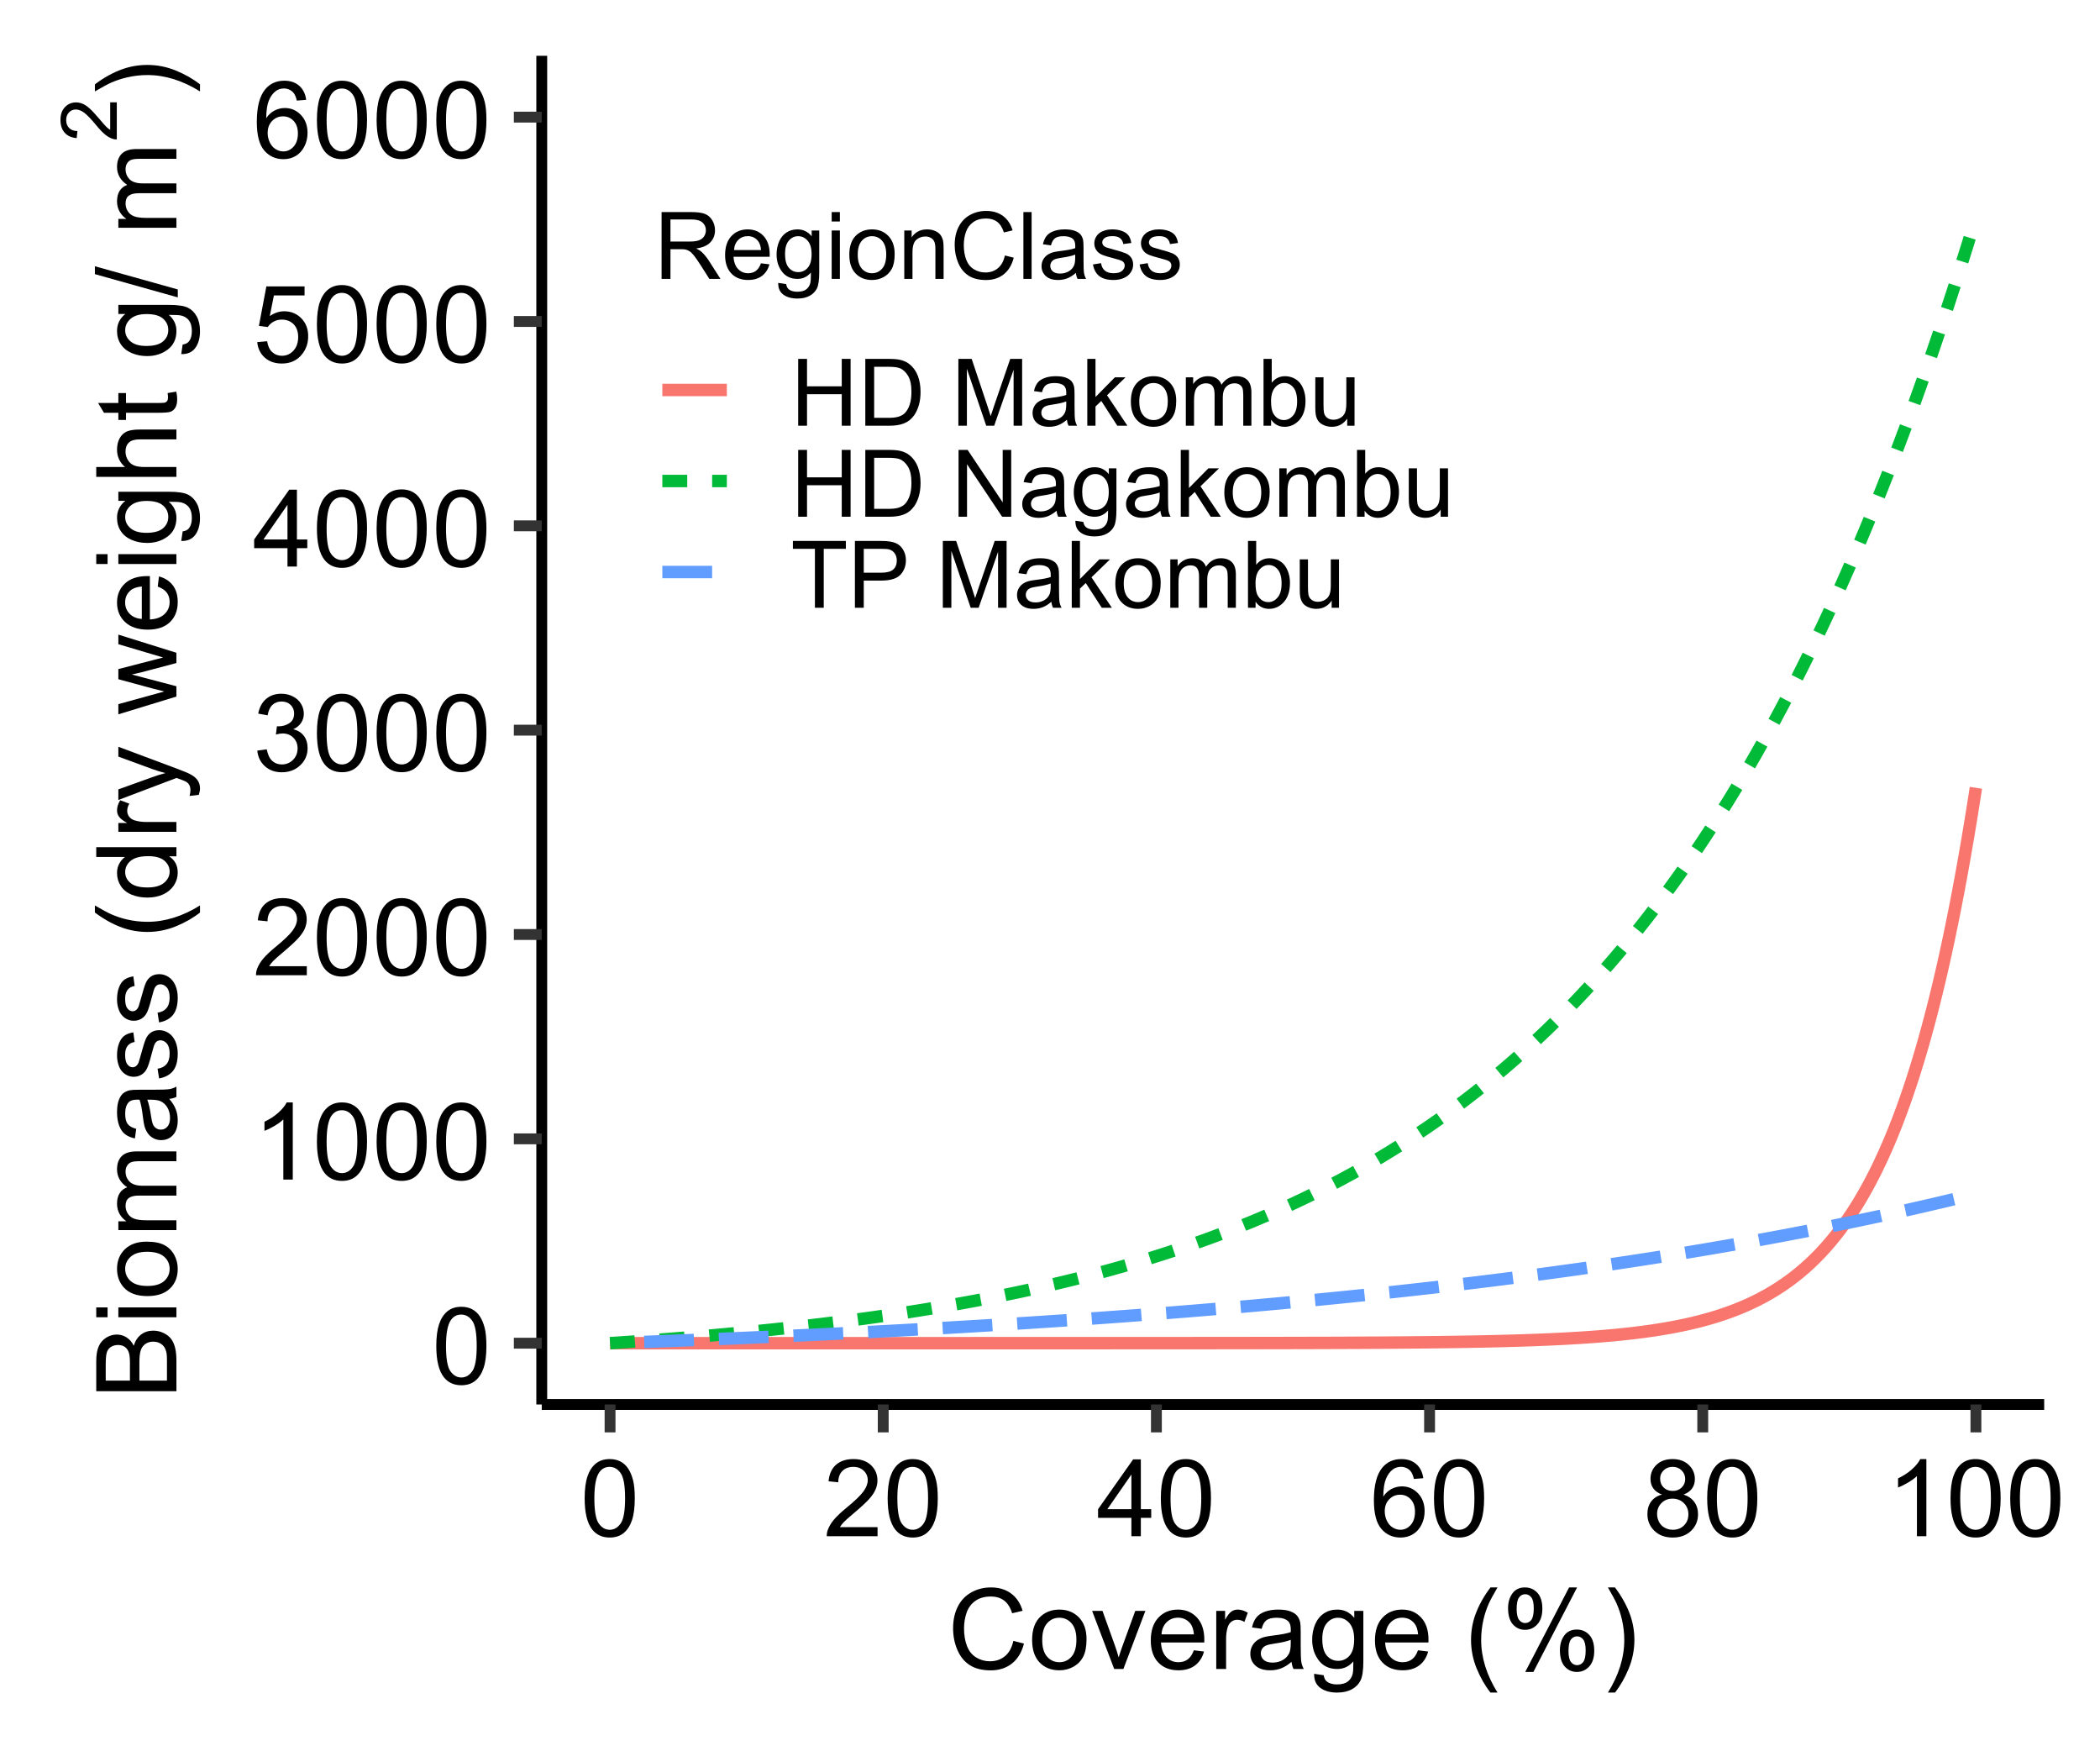 <?xml version="1.0" encoding="UTF-8"?>
<svg xmlns="http://www.w3.org/2000/svg" xmlns:xlink="http://www.w3.org/1999/xlink" width="450" height="374" viewBox="0 0 450 374">
<defs>
<g>
<g id="glyph-0-0">
<path d="M 0.953 -8.121 C 0.953 -10.066 1.156 -11.633 1.555 -12.82 C 1.957 -14.008 2.551 -14.922 3.34 -15.566 C 4.133 -16.211 5.125 -16.531 6.324 -16.531 C 7.207 -16.531 7.98 -16.352 8.648 -15.996 C 9.312 -15.641 9.863 -15.129 10.297 -14.461 C 10.734 -13.789 11.074 -12.973 11.32 -12.012 C 11.566 -11.051 11.691 -9.75 11.691 -8.121 C 11.691 -6.188 11.492 -4.629 11.094 -3.441 C 10.699 -2.254 10.105 -1.34 9.316 -0.691 C 8.527 -0.043 7.527 0.281 6.324 0.281 C 4.734 0.281 3.488 -0.289 2.582 -1.426 C 1.496 -2.797 0.953 -5.027 0.953 -8.121 M 3.031 -8.121 C 3.031 -5.418 3.348 -3.617 3.98 -2.723 C 4.613 -1.828 5.395 -1.383 6.324 -1.383 C 7.25 -1.383 8.031 -1.832 8.664 -2.73 C 9.297 -3.629 9.613 -5.426 9.613 -8.121 C 9.613 -10.828 9.297 -12.629 8.664 -13.523 C 8.031 -14.414 7.242 -14.859 6.301 -14.859 C 5.371 -14.859 4.629 -14.465 4.078 -13.68 C 3.379 -12.676 3.031 -10.824 3.031 -8.121 Z M 3.031 -8.121 "/>
</g>
<g id="glyph-0-1">
<path d="M 8.57 0 L 6.547 0 L 6.547 -12.883 C 6.062 -12.418 5.422 -11.953 4.633 -11.488 C 3.844 -11.023 3.133 -10.676 2.504 -10.445 L 2.504 -12.398 C 3.637 -12.93 4.625 -13.574 5.469 -14.328 C 6.316 -15.086 6.914 -15.82 7.266 -16.531 L 8.57 -16.531 Z M 8.57 0 "/>
</g>
<g id="glyph-0-2">
<path d="M 11.578 -1.941 L 11.578 0 L 0.695 0 C 0.68 -0.488 0.762 -0.953 0.934 -1.402 C 1.211 -2.145 1.652 -2.875 2.262 -3.594 C 2.875 -4.312 3.754 -5.145 4.906 -6.086 C 6.695 -7.555 7.906 -8.715 8.535 -9.574 C 9.164 -10.43 9.477 -11.242 9.477 -12.004 C 9.477 -12.805 9.191 -13.48 8.621 -14.031 C 8.047 -14.582 7.301 -14.859 6.379 -14.859 C 5.406 -14.859 4.625 -14.566 4.043 -13.98 C 3.461 -13.398 3.164 -12.59 3.156 -11.555 L 1.078 -11.77 C 1.219 -13.32 1.754 -14.5 2.684 -15.312 C 3.613 -16.125 4.859 -16.531 6.422 -16.531 C 8.004 -16.531 9.254 -16.094 10.176 -15.219 C 11.094 -14.34 11.555 -13.254 11.555 -11.961 C 11.555 -11.301 11.422 -10.652 11.152 -10.016 C 10.883 -9.383 10.434 -8.711 9.809 -8.008 C 9.184 -7.305 8.145 -6.336 6.695 -5.109 C 5.48 -4.09 4.703 -3.402 4.359 -3.039 C 4.012 -2.676 3.727 -2.309 3.504 -1.941 Z M 11.578 -1.941 "/>
</g>
<g id="glyph-0-3">
<path d="M 0.965 -4.348 L 2.988 -4.617 C 3.219 -3.469 3.613 -2.645 4.172 -2.141 C 4.73 -1.633 5.41 -1.383 6.211 -1.383 C 7.16 -1.383 7.965 -1.711 8.621 -2.371 C 9.273 -3.027 9.602 -3.844 9.602 -4.816 C 9.602 -5.746 9.297 -6.512 8.691 -7.113 C 8.086 -7.719 7.316 -8.02 6.379 -8.02 C 5.996 -8.02 5.523 -7.945 4.953 -7.793 L 5.176 -9.57 C 5.312 -9.555 5.422 -9.547 5.504 -9.547 C 6.363 -9.547 7.141 -9.77 7.828 -10.219 C 8.516 -10.668 8.859 -11.363 8.859 -12.297 C 8.859 -13.039 8.609 -13.652 8.109 -14.141 C 7.605 -14.625 6.961 -14.867 6.164 -14.867 C 5.379 -14.867 4.723 -14.621 4.199 -14.129 C 3.676 -13.633 3.34 -12.891 3.188 -11.906 L 1.168 -12.266 C 1.414 -13.617 1.977 -14.668 2.852 -15.414 C 3.727 -16.16 4.816 -16.531 6.121 -16.531 C 7.02 -16.531 7.848 -16.34 8.602 -15.953 C 9.359 -15.566 9.938 -15.043 10.336 -14.375 C 10.738 -13.707 10.938 -13 10.938 -12.254 C 10.938 -11.543 10.746 -10.895 10.367 -10.309 C 9.984 -9.727 9.418 -9.262 8.672 -8.918 C 9.645 -8.691 10.398 -8.227 10.938 -7.52 C 11.477 -6.812 11.746 -5.926 11.746 -4.863 C 11.746 -3.426 11.223 -2.207 10.176 -1.207 C 9.125 -0.207 7.801 0.293 6.199 0.293 C 4.754 0.293 3.555 -0.137 2.602 -1 C 1.645 -1.859 1.102 -2.977 0.965 -4.348 Z M 0.965 -4.348 "/>
</g>
<g id="glyph-0-4">
<path d="M 7.434 0 L 7.434 -3.941 L 0.293 -3.941 L 0.293 -5.797 L 7.805 -16.465 L 9.457 -16.465 L 9.457 -5.797 L 11.68 -5.797 L 11.68 -3.941 L 9.457 -3.941 L 9.457 0 L 7.434 0 M 7.434 -5.797 L 7.434 -13.219 L 2.281 -5.797 Z M 7.434 -5.797 "/>
</g>
<g id="glyph-0-5">
<path d="M 0.953 -4.312 L 3.078 -4.492 C 3.234 -3.461 3.598 -2.684 4.172 -2.16 C 4.746 -1.641 5.438 -1.383 6.242 -1.383 C 7.219 -1.383 8.039 -1.75 8.715 -2.48 C 9.391 -3.215 9.727 -4.188 9.727 -5.402 C 9.727 -6.555 9.402 -7.465 8.754 -8.133 C 8.105 -8.797 7.258 -9.129 6.211 -9.129 C 5.559 -9.129 4.973 -8.984 4.445 -8.688 C 3.922 -8.391 3.512 -8.008 3.211 -7.535 L 1.312 -7.781 L 2.91 -16.238 L 11.094 -16.238 L 11.094 -14.309 L 4.527 -14.309 L 3.641 -9.883 C 4.625 -10.57 5.664 -10.914 6.75 -10.914 C 8.188 -10.914 9.398 -10.418 10.387 -9.422 C 11.375 -8.426 11.871 -7.145 11.871 -5.582 C 11.871 -4.09 11.438 -2.805 10.566 -1.719 C 9.512 -0.387 8.07 0.281 6.242 0.281 C 4.746 0.281 3.523 -0.137 2.578 -0.977 C 1.629 -1.816 1.09 -2.926 0.953 -4.312 Z M 0.953 -4.312 "/>
</g>
<g id="glyph-0-6">
<path d="M 11.445 -12.434 L 9.434 -12.273 C 9.254 -13.07 9 -13.645 8.672 -14.004 C 8.125 -14.582 7.449 -14.867 6.648 -14.867 C 6.004 -14.867 5.438 -14.688 4.953 -14.328 C 4.316 -13.867 3.816 -13.188 3.449 -12.297 C 3.082 -11.406 2.891 -10.137 2.875 -8.492 C 3.363 -9.23 3.957 -9.781 4.66 -10.141 C 5.363 -10.5 6.102 -10.68 6.875 -10.68 C 8.219 -10.68 9.367 -10.184 10.316 -9.191 C 11.262 -8.199 11.734 -6.918 11.734 -5.344 C 11.734 -4.312 11.512 -3.352 11.066 -2.465 C 10.621 -1.578 10.012 -0.898 9.23 -0.426 C 8.453 0.043 7.57 0.281 6.582 0.281 C 4.898 0.281 3.523 -0.34 2.461 -1.578 C 1.395 -2.816 0.863 -4.859 0.863 -7.703 C 0.863 -10.887 1.453 -13.199 2.629 -14.645 C 3.652 -15.902 5.035 -16.531 6.773 -16.531 C 8.066 -16.531 9.129 -16.168 9.957 -15.441 C 10.781 -14.715 11.277 -13.711 11.445 -12.434 M 3.188 -5.336 C 3.188 -4.637 3.336 -3.973 3.633 -3.336 C 3.93 -2.699 4.344 -2.215 4.875 -1.883 C 5.406 -1.547 5.965 -1.383 6.547 -1.383 C 7.402 -1.383 8.133 -1.727 8.75 -2.414 C 9.363 -3.102 9.668 -4.039 9.668 -5.223 C 9.668 -6.359 9.367 -7.258 8.758 -7.91 C 8.152 -8.566 7.391 -8.895 6.469 -8.895 C 5.555 -8.895 4.781 -8.566 4.145 -7.91 C 3.508 -7.258 3.188 -6.398 3.188 -5.336 Z M 3.188 -5.336 "/>
</g>
<g id="glyph-0-7">
<path d="M 4.066 -8.93 C 3.227 -9.234 2.605 -9.672 2.203 -10.242 C 1.797 -10.812 1.594 -11.492 1.594 -12.285 C 1.594 -13.484 2.023 -14.492 2.887 -15.309 C 3.746 -16.125 4.895 -16.531 6.324 -16.531 C 7.762 -16.531 8.918 -16.113 9.793 -15.277 C 10.668 -14.445 11.105 -13.43 11.105 -12.23 C 11.105 -11.465 10.906 -10.801 10.508 -10.238 C 10.105 -9.672 9.496 -9.234 8.68 -8.93 C 9.691 -8.598 10.461 -8.066 10.988 -7.332 C 11.516 -6.602 11.781 -5.723 11.781 -4.707 C 11.781 -3.297 11.281 -2.113 10.289 -1.156 C 9.293 -0.199 7.98 0.281 6.355 0.281 C 4.73 0.281 3.422 -0.199 2.426 -1.164 C 1.43 -2.125 0.934 -3.324 0.934 -4.762 C 0.934 -5.832 1.203 -6.73 1.746 -7.453 C 2.289 -8.176 3.062 -8.668 4.066 -8.93 M 3.66 -12.352 C 3.66 -11.574 3.91 -10.938 4.414 -10.445 C 4.914 -9.949 5.566 -9.703 6.367 -9.703 C 7.145 -9.703 7.785 -9.949 8.281 -10.438 C 8.781 -10.93 9.027 -11.531 9.031 -12.242 C 9.027 -12.984 8.773 -13.605 8.262 -14.109 C 7.746 -14.617 7.109 -14.867 6.344 -14.867 C 5.574 -14.867 4.934 -14.621 4.426 -14.129 C 3.914 -13.633 3.66 -13.043 3.66 -12.352 M 3.008 -4.75 C 3.008 -4.176 3.145 -3.617 3.418 -3.078 C 3.691 -2.539 4.098 -2.121 4.637 -1.824 C 5.176 -1.527 5.758 -1.383 6.379 -1.383 C 7.344 -1.383 8.141 -1.691 8.77 -2.312 C 9.398 -2.934 9.715 -3.727 9.715 -4.684 C 9.715 -5.656 9.391 -6.461 8.742 -7.098 C 8.094 -7.734 7.285 -8.051 6.312 -8.051 C 5.359 -8.051 4.574 -7.738 3.949 -7.109 C 3.324 -6.48 3.008 -5.695 3.008 -4.75 Z M 3.008 -4.75 "/>
</g>
<g id="glyph-1-0">
<path d="M 14.109 -6.023 L 16.383 -5.449 C 15.906 -3.582 15.047 -2.156 13.812 -1.18 C 12.57 -0.199 11.059 0.293 9.27 0.293 C 7.418 0.293 5.914 -0.086 4.75 -0.836 C 3.594 -1.59 2.707 -2.684 2.102 -4.113 C 1.496 -5.543 1.195 -7.078 1.195 -8.719 C 1.195 -10.508 1.535 -12.066 2.219 -13.398 C 2.902 -14.73 3.875 -15.742 5.141 -16.438 C 6.398 -17.125 7.789 -17.473 9.305 -17.473 C 11.023 -17.473 12.469 -17.035 13.641 -16.16 C 14.812 -15.285 15.629 -14.055 16.09 -12.469 L 13.852 -11.941 C 13.453 -13.191 12.875 -14.102 12.117 -14.672 C 11.359 -15.242 10.406 -15.527 9.258 -15.527 C 7.938 -15.527 6.832 -15.211 5.945 -14.578 C 5.059 -13.945 4.438 -13.094 4.078 -12.031 C 3.719 -10.961 3.539 -9.863 3.539 -8.73 C 3.539 -7.27 3.75 -5.992 4.18 -4.906 C 4.602 -3.812 5.266 -3 6.164 -2.461 C 7.062 -1.922 8.035 -1.652 9.082 -1.652 C 10.355 -1.652 11.434 -2.02 12.316 -2.754 C 13.199 -3.488 13.797 -4.578 14.109 -6.023 Z M 14.109 -6.023 "/>
</g>
<g id="glyph-1-1">
<path d="M 0.797 -6.223 C 0.797 -8.527 1.438 -10.234 2.719 -11.344 C 3.789 -12.266 5.094 -12.727 6.633 -12.727 C 8.344 -12.727 9.742 -12.164 10.828 -11.047 C 11.914 -9.922 12.457 -8.375 12.457 -6.398 C 12.457 -4.797 12.219 -3.535 11.734 -2.617 C 11.258 -1.699 10.555 -0.988 9.641 -0.48 C 8.719 0.027 7.719 0.281 6.633 0.281 C 4.891 0.281 3.48 -0.277 2.406 -1.395 C 1.332 -2.512 0.797 -4.121 0.797 -6.223 M 2.965 -6.223 C 2.965 -4.629 3.312 -3.434 4.008 -2.641 C 4.703 -1.852 5.578 -1.453 6.633 -1.453 C 7.68 -1.453 8.551 -1.852 9.246 -2.648 C 9.941 -3.445 10.289 -4.66 10.289 -6.293 C 10.289 -7.832 9.938 -8.996 9.242 -9.789 C 8.539 -10.582 7.672 -10.98 6.633 -10.98 C 5.578 -10.98 4.703 -10.586 4.008 -9.797 C 3.312 -9.008 2.965 -7.816 2.965 -6.223 Z M 2.965 -6.223 "/>
</g>
<g id="glyph-1-2">
<path d="M 5.039 0 L 0.305 -12.445 L 2.531 -12.445 L 5.203 -4.992 C 5.492 -4.188 5.758 -3.352 6 -2.484 C 6.188 -3.141 6.449 -3.93 6.785 -4.852 L 9.551 -12.445 L 11.719 -12.445 L 7.008 0 Z M 5.039 0 "/>
</g>
<g id="glyph-1-3">
<path d="M 10.102 -4.008 L 12.281 -3.738 C 11.938 -2.465 11.301 -1.477 10.371 -0.773 C 9.441 -0.07 8.254 0.281 6.809 0.281 C 4.988 0.281 3.547 -0.281 2.477 -1.398 C 1.414 -2.52 0.879 -4.094 0.879 -6.117 C 0.879 -8.211 1.418 -9.836 2.496 -10.992 C 3.574 -12.148 4.973 -12.727 6.691 -12.727 C 8.355 -12.727 9.715 -12.16 10.77 -11.027 C 11.824 -9.895 12.352 -8.301 12.352 -6.246 C 12.352 -6.121 12.348 -5.934 12.34 -5.684 L 3.059 -5.684 C 3.137 -4.316 3.523 -3.27 4.219 -2.543 C 4.914 -1.816 5.781 -1.453 6.82 -1.453 C 7.594 -1.453 8.254 -1.656 8.801 -2.062 C 9.348 -2.469 9.781 -3.117 10.102 -4.008 M 3.176 -7.418 L 10.125 -7.418 C 10.031 -8.465 9.766 -9.25 9.328 -9.773 C 8.656 -10.586 7.785 -10.992 6.715 -10.992 C 5.746 -10.992 4.93 -10.668 4.273 -10.02 C 3.609 -9.371 3.246 -8.504 3.176 -7.418 Z M 3.176 -7.418 "/>
</g>
<g id="glyph-1-4">
<path d="M 1.559 0 L 1.559 -12.445 L 3.457 -12.445 L 3.457 -10.559 C 3.941 -11.441 4.391 -12.023 4.797 -12.305 C 5.207 -12.586 5.66 -12.727 6.152 -12.727 C 6.863 -12.727 7.586 -12.5 8.32 -12.047 L 7.594 -10.09 C 7.078 -10.395 6.562 -10.547 6.047 -10.547 C 5.586 -10.547 5.172 -10.406 4.805 -10.133 C 4.438 -9.852 4.176 -9.469 4.02 -8.977 C 3.785 -8.227 3.668 -7.406 3.668 -6.516 L 3.668 0 Z M 1.559 0 "/>
</g>
<g id="glyph-1-5">
<path d="M 9.703 -1.535 C 8.922 -0.871 8.168 -0.402 7.445 -0.129 C 6.723 0.145 5.949 0.281 5.121 0.281 C 3.754 0.281 2.703 -0.055 1.969 -0.719 C 1.234 -1.387 0.867 -2.242 0.867 -3.281 C 0.867 -3.891 1.004 -4.445 1.281 -4.953 C 1.559 -5.453 1.922 -5.859 2.375 -6.164 C 2.82 -6.469 3.328 -6.699 3.891 -6.855 C 4.305 -6.965 4.93 -7.07 5.766 -7.172 C 7.469 -7.375 8.723 -7.617 9.527 -7.898 C 9.535 -8.188 9.539 -8.371 9.539 -8.449 C 9.539 -9.309 9.34 -9.914 8.941 -10.266 C 8.402 -10.742 7.602 -10.98 6.539 -10.98 C 5.547 -10.98 4.812 -10.805 4.344 -10.461 C 3.867 -10.109 3.52 -9.496 3.293 -8.613 L 1.23 -8.895 C 1.418 -9.777 1.727 -10.488 2.156 -11.031 C 2.586 -11.574 3.207 -11.992 4.02 -12.289 C 4.832 -12.578 5.773 -12.727 6.844 -12.727 C 7.906 -12.727 8.77 -12.602 9.434 -12.352 C 10.098 -12.102 10.586 -11.785 10.898 -11.406 C 11.211 -11.027 11.43 -10.551 11.555 -9.973 C 11.625 -9.613 11.66 -8.965 11.66 -8.027 L 11.66 -5.215 C 11.66 -3.254 11.703 -2.012 11.797 -1.492 C 11.883 -0.973 12.062 -0.477 12.328 0 L 10.125 0 C 9.906 -0.438 9.766 -0.949 9.703 -1.535 M 9.527 -6.246 C 8.762 -5.934 7.613 -5.668 6.082 -5.449 C 5.215 -5.324 4.602 -5.184 4.242 -5.027 C 3.883 -4.871 3.605 -4.641 3.41 -4.344 C 3.215 -4.039 3.117 -3.707 3.117 -3.34 C 3.117 -2.777 3.328 -2.309 3.758 -1.934 C 4.18 -1.559 4.805 -1.371 5.625 -1.371 C 6.438 -1.371 7.16 -1.547 7.793 -1.906 C 8.426 -2.258 8.891 -2.746 9.188 -3.363 C 9.414 -3.84 9.527 -4.543 9.527 -5.473 Z M 9.527 -6.246 "/>
</g>
<g id="glyph-1-6">
<path d="M 1.195 1.031 L 3.246 1.336 C 3.332 1.969 3.57 2.43 3.961 2.719 C 4.484 3.109 5.199 3.305 6.105 3.305 C 7.082 3.305 7.836 3.109 8.367 2.719 C 8.898 2.328 9.258 1.781 9.445 1.078 C 9.555 0.648 9.605 -0.254 9.598 -1.629 C 8.676 -0.543 7.527 0 6.152 0 C 4.441 0 3.117 -0.617 2.18 -1.852 C 1.242 -3.086 0.773 -4.566 0.773 -6.293 C 0.773 -7.48 0.988 -8.574 1.418 -9.578 C 1.848 -10.582 2.469 -11.359 3.289 -11.906 C 4.102 -12.453 5.062 -12.727 6.164 -12.727 C 7.633 -12.727 8.844 -12.133 9.797 -10.945 L 9.797 -12.445 L 11.742 -12.445 L 11.742 -1.688 C 11.742 0.25 11.543 1.625 11.148 2.43 C 10.754 3.242 10.133 3.879 9.273 4.348 C 8.422 4.816 7.367 5.051 6.117 5.051 C 4.633 5.051 3.434 4.719 2.52 4.047 C 1.605 3.383 1.164 2.375 1.195 1.031 M 2.941 -6.445 C 2.941 -4.812 3.266 -3.621 3.914 -2.871 C 4.562 -2.121 5.375 -1.746 6.352 -1.746 C 7.32 -1.746 8.133 -2.117 8.789 -2.867 C 9.445 -3.609 9.773 -4.781 9.773 -6.375 C 9.773 -7.898 9.434 -9.047 8.758 -9.82 C 8.082 -10.594 7.27 -10.98 6.316 -10.98 C 5.379 -10.98 4.582 -10.602 3.926 -9.836 C 3.27 -9.078 2.941 -7.945 2.941 -6.445 Z M 2.941 -6.445 "/>
</g>
<g id="glyph-1-7">
</g>
<g id="glyph-1-8">
<path d="M 5.613 5.051 C 4.449 3.582 3.465 1.863 2.66 -0.105 C 1.855 -2.074 1.453 -4.113 1.453 -6.223 C 1.453 -8.082 1.754 -9.863 2.355 -11.566 C 3.059 -13.543 4.145 -15.512 5.613 -17.473 L 7.125 -17.473 C 6.18 -15.848 5.555 -14.688 5.25 -13.992 C 4.773 -12.914 4.398 -11.789 4.125 -10.617 C 3.789 -9.156 3.621 -7.688 3.621 -6.211 C 3.621 -2.453 4.789 1.301 7.125 5.051 Z M 5.613 5.051 "/>
</g>
<g id="glyph-1-9">
<path d="M 1.395 -13.055 C 1.395 -14.281 1.703 -15.324 2.32 -16.184 C 2.938 -17.043 3.832 -17.473 5.004 -17.473 C 6.082 -17.473 6.973 -17.086 7.68 -16.32 C 8.387 -15.547 8.742 -14.418 8.742 -12.926 C 8.742 -11.473 8.383 -10.352 7.672 -9.57 C 6.953 -8.781 6.074 -8.391 5.027 -8.391 C 3.988 -8.391 3.125 -8.777 2.43 -9.551 C 1.742 -10.324 1.395 -11.492 1.395 -13.055 M 5.062 -16.02 C 4.539 -16.02 4.102 -15.793 3.758 -15.34 C 3.406 -14.887 3.234 -14.055 3.234 -12.844 C 3.234 -11.742 3.41 -10.965 3.762 -10.516 C 4.113 -10.066 4.547 -9.844 5.062 -9.844 C 5.594 -9.844 6.031 -10.07 6.383 -10.523 C 6.727 -10.977 6.902 -11.805 6.902 -13.008 C 6.902 -14.117 6.727 -14.895 6.375 -15.344 C 6.023 -15.793 5.586 -16.02 5.062 -16.02 M 5.074 0.633 L 14.473 -17.473 L 16.184 -17.473 L 6.82 0.633 L 5.074 0.633 M 12.504 -4.031 C 12.504 -5.266 12.812 -6.312 13.43 -7.164 C 14.047 -8.023 14.945 -8.449 16.125 -8.449 C 17.203 -8.449 18.094 -8.062 18.805 -7.297 C 19.508 -6.523 19.863 -5.395 19.863 -3.902 C 19.863 -2.449 19.504 -1.328 18.789 -0.547 C 18.078 0.238 17.191 0.633 16.137 0.633 C 15.098 0.633 14.234 0.242 13.539 -0.531 C 12.852 -1.309 12.504 -2.477 12.504 -4.031 M 16.184 -6.996 C 15.652 -6.996 15.211 -6.77 14.867 -6.316 C 14.516 -5.863 14.344 -5.031 14.344 -3.82 C 14.344 -2.727 14.52 -1.953 14.871 -1.5 C 15.223 -1.047 15.656 -0.82 16.172 -0.82 C 16.711 -0.82 17.152 -1.047 17.5 -1.5 C 17.848 -1.953 18.023 -2.781 18.023 -3.984 C 18.023 -5.094 17.848 -5.871 17.496 -6.32 C 17.145 -6.77 16.707 -6.996 16.184 -6.996 Z M 16.184 -6.996 "/>
</g>
<g id="glyph-1-10">
<path d="M 2.965 5.051 L 1.453 5.051 C 3.789 1.301 4.957 -2.453 4.957 -6.211 C 4.957 -7.68 4.789 -9.137 4.453 -10.582 C 4.188 -11.754 3.816 -12.879 3.34 -13.957 C 3.035 -14.66 2.406 -15.832 1.453 -17.473 L 2.965 -17.473 C 4.434 -15.512 5.52 -13.543 6.223 -11.566 C 6.824 -9.863 7.125 -8.082 7.125 -6.223 C 7.125 -4.113 6.719 -2.074 5.914 -0.105 C 5.102 1.863 4.121 3.582 2.965 5.051 Z M 2.965 5.051 "/>
</g>
<g id="glyph-2-0">
<path d="M 0 -1.758 L -17.18 -1.758 L -17.18 -8.203 C -17.18 -9.516 -17.004 -10.566 -16.656 -11.363 C -16.309 -12.152 -15.773 -12.773 -15.055 -13.227 C -14.328 -13.672 -13.574 -13.898 -12.785 -13.898 C -12.051 -13.898 -11.359 -13.699 -10.711 -13.301 C -10.062 -12.902 -9.539 -12.301 -9.141 -11.496 C -8.836 -12.535 -8.316 -13.332 -7.582 -13.891 C -6.848 -14.449 -5.98 -14.73 -4.98 -14.73 C -4.176 -14.73 -3.426 -14.562 -2.734 -14.219 C -2.043 -13.883 -1.512 -13.461 -1.137 -12.961 C -0.762 -12.461 -0.477 -11.832 -0.285 -11.078 C -0.098 -10.324 0 -9.402 0 -8.309 L 0 -1.758 M -9.961 -4.031 L -9.961 -7.746 C -9.961 -8.754 -10.027 -9.477 -10.16 -9.914 C -10.332 -10.492 -10.617 -10.93 -11.016 -11.219 C -11.414 -11.516 -11.914 -11.66 -12.516 -11.66 C -13.086 -11.66 -13.586 -11.523 -14.023 -11.25 C -14.453 -10.977 -14.75 -10.586 -14.914 -10.078 C -15.07 -9.57 -15.152 -8.699 -15.152 -7.465 L -15.152 -4.031 L -9.961 -4.031 M -2.027 -4.031 L -2.027 -8.309 C -2.027 -9.043 -2.055 -9.559 -2.109 -9.855 C -2.203 -10.379 -2.359 -10.816 -2.578 -11.168 C -2.797 -11.52 -3.113 -11.809 -3.531 -12.035 C -3.949 -12.262 -4.434 -12.375 -4.98 -12.375 C -5.621 -12.375 -6.176 -12.211 -6.648 -11.883 C -7.121 -11.555 -7.453 -11.098 -7.645 -10.516 C -7.836 -9.934 -7.934 -9.098 -7.934 -8.004 L -7.934 -4.031 Z M -2.027 -4.031 "/>
</g>
<g id="glyph-2-1">
<path d="M -14.754 -1.594 L -17.18 -1.594 L -17.18 -3.703 L -14.754 -3.703 L -14.754 -1.594 M 0 -1.594 L -12.445 -1.594 L -12.445 -3.703 L 0 -3.703 Z M 0 -1.594 "/>
</g>
<g id="glyph-2-2">
<path d="M -6.223 -0.797 C -8.527 -0.797 -10.234 -1.438 -11.344 -2.719 C -12.266 -3.789 -12.727 -5.094 -12.727 -6.633 C -12.727 -8.344 -12.164 -9.742 -11.047 -10.828 C -9.922 -11.914 -8.375 -12.457 -6.398 -12.457 C -4.797 -12.457 -3.535 -12.219 -2.617 -11.734 C -1.699 -11.258 -0.988 -10.555 -0.48 -9.641 C 0.027 -8.719 0.281 -7.719 0.281 -6.633 C 0.281 -4.891 -0.277 -3.48 -1.395 -2.406 C -2.512 -1.332 -4.121 -0.797 -6.223 -0.797 M -6.223 -2.965 C -4.629 -2.965 -3.434 -3.312 -2.641 -4.008 C -1.852 -4.703 -1.453 -5.578 -1.453 -6.633 C -1.453 -7.68 -1.852 -8.551 -2.648 -9.246 C -3.445 -9.941 -4.66 -10.289 -6.293 -10.289 C -7.832 -10.289 -8.996 -9.938 -9.789 -9.242 C -10.582 -8.539 -10.98 -7.672 -10.98 -6.633 C -10.98 -5.578 -10.586 -4.703 -9.797 -4.008 C -9.008 -3.312 -7.816 -2.965 -6.223 -2.965 Z M -6.223 -2.965 "/>
</g>
<g id="glyph-2-3">
<path d="M 0 -1.582 L -12.445 -1.582 L -12.445 -3.469 L -10.699 -3.469 C -11.309 -3.859 -11.797 -4.379 -12.172 -5.027 C -12.539 -5.676 -12.727 -6.414 -12.727 -7.242 C -12.727 -8.164 -12.535 -8.918 -12.152 -9.508 C -11.77 -10.098 -11.234 -10.516 -10.547 -10.758 C -12 -11.742 -12.727 -13.023 -12.727 -14.602 C -12.727 -15.836 -12.383 -16.785 -11.699 -17.449 C -11.016 -18.113 -9.965 -18.445 -8.543 -18.445 L 0 -18.445 L 0 -16.348 L -7.84 -16.348 C -8.684 -16.348 -9.289 -16.277 -9.66 -16.141 C -10.031 -16.004 -10.332 -15.758 -10.559 -15.398 C -10.785 -15.039 -10.898 -14.617 -10.898 -14.133 C -10.898 -13.258 -10.605 -12.531 -10.023 -11.953 C -9.441 -11.375 -8.512 -11.086 -7.23 -11.086 L 0 -11.086 L 0 -8.977 L -8.086 -8.977 C -9.023 -8.977 -9.727 -8.805 -10.195 -8.461 C -10.664 -8.117 -10.898 -7.555 -10.898 -6.773 C -10.898 -6.18 -10.742 -5.633 -10.43 -5.129 C -10.117 -4.625 -9.66 -4.258 -9.059 -4.031 C -8.457 -3.805 -7.59 -3.691 -6.457 -3.691 L 0 -3.691 Z M 0 -1.582 "/>
</g>
<g id="glyph-2-4">
<path d="M -1.535 -9.703 C -0.871 -8.922 -0.402 -8.168 -0.129 -7.445 C 0.145 -6.723 0.281 -5.949 0.281 -5.121 C 0.281 -3.754 -0.055 -2.703 -0.719 -1.969 C -1.387 -1.234 -2.242 -0.867 -3.281 -0.867 C -3.891 -0.867 -4.445 -1.004 -4.953 -1.285 C -5.453 -1.559 -5.859 -1.922 -6.164 -2.375 C -6.469 -2.82 -6.699 -3.328 -6.855 -3.891 C -6.965 -4.305 -7.07 -4.93 -7.172 -5.766 C -7.375 -7.469 -7.617 -8.723 -7.898 -9.527 C -8.188 -9.535 -8.371 -9.539 -8.449 -9.539 C -9.309 -9.539 -9.914 -9.34 -10.266 -8.941 C -10.742 -8.402 -10.98 -7.602 -10.98 -6.539 C -10.98 -5.547 -10.805 -4.812 -10.461 -4.344 C -10.109 -3.867 -9.496 -3.52 -8.613 -3.293 L -8.895 -1.23 C -9.777 -1.418 -10.488 -1.727 -11.031 -2.156 C -11.574 -2.586 -11.992 -3.207 -12.289 -4.02 C -12.578 -4.832 -12.727 -5.773 -12.727 -6.844 C -12.727 -7.906 -12.602 -8.77 -12.352 -9.434 C -12.102 -10.098 -11.785 -10.586 -11.406 -10.898 C -11.027 -11.211 -10.551 -11.43 -9.973 -11.555 C -9.613 -11.625 -8.965 -11.66 -8.027 -11.66 L -5.215 -11.66 C -3.254 -11.66 -2.012 -11.703 -1.492 -11.797 C -0.973 -11.883 -0.477 -12.062 0 -12.328 L 0 -10.125 C -0.438 -9.906 -0.949 -9.766 -1.535 -9.703 M -6.246 -9.527 C -5.934 -8.762 -5.668 -7.613 -5.449 -6.082 C -5.324 -5.215 -5.184 -4.602 -5.027 -4.242 C -4.871 -3.883 -4.641 -3.605 -4.344 -3.41 C -4.039 -3.215 -3.707 -3.117 -3.34 -3.117 C -2.777 -3.117 -2.309 -3.328 -1.934 -3.758 C -1.559 -4.18 -1.371 -4.805 -1.371 -5.625 C -1.371 -6.438 -1.547 -7.16 -1.902 -7.793 C -2.258 -8.426 -2.746 -8.891 -3.363 -9.188 C -3.84 -9.414 -4.543 -9.527 -5.473 -9.527 Z M -6.246 -9.527 "/>
</g>
<g id="glyph-2-5">
<path d="M -3.715 -0.738 L -4.043 -2.824 C -3.207 -2.941 -2.566 -3.266 -2.121 -3.805 C -1.676 -4.336 -1.453 -5.086 -1.453 -6.047 C -1.453 -7.016 -1.648 -7.734 -2.043 -8.203 C -2.438 -8.672 -2.902 -8.906 -3.434 -8.906 C -3.91 -8.906 -4.285 -8.699 -4.559 -8.285 C -4.746 -7.996 -4.984 -7.277 -5.273 -6.129 C -5.664 -4.582 -6 -3.512 -6.289 -2.914 C -6.57 -2.316 -6.969 -1.859 -7.469 -1.555 C -7.977 -1.242 -8.531 -1.09 -9.141 -1.09 C -9.695 -1.09 -10.207 -1.215 -10.68 -1.473 C -11.152 -1.723 -11.547 -2.07 -11.859 -2.508 C -12.102 -2.836 -12.305 -3.281 -12.477 -3.852 C -12.641 -4.414 -12.727 -5.023 -12.727 -5.672 C -12.727 -6.648 -12.586 -7.508 -12.305 -8.242 C -12.023 -8.98 -11.641 -9.527 -11.164 -9.879 C -10.68 -10.23 -10.039 -10.473 -9.234 -10.605 L -8.953 -8.543 C -9.594 -8.449 -10.094 -8.176 -10.453 -7.73 C -10.812 -7.277 -10.992 -6.645 -10.992 -5.824 C -10.992 -4.855 -10.832 -4.164 -10.512 -3.75 C -10.191 -3.336 -9.816 -3.129 -9.387 -3.129 C -9.113 -3.129 -8.867 -3.215 -8.648 -3.387 C -8.422 -3.559 -8.234 -3.828 -8.086 -4.195 C -8.008 -4.406 -7.828 -5.027 -7.547 -6.059 C -7.148 -7.551 -6.82 -8.59 -6.566 -9.18 C -6.312 -9.77 -5.945 -10.234 -5.461 -10.57 C -4.977 -10.906 -4.375 -11.074 -3.656 -11.074 C -2.953 -11.074 -2.289 -10.867 -1.668 -10.461 C -1.047 -10.047 -0.566 -9.457 -0.227 -8.684 C 0.109 -7.91 0.281 -7.035 0.281 -6.059 C 0.281 -4.441 -0.055 -3.207 -0.727 -2.359 C -1.398 -1.516 -2.395 -0.973 -3.715 -0.738 Z M -3.715 -0.738 "/>
</g>
<g id="glyph-2-6">
</g>
<g id="glyph-2-7">
<path d="M 5.051 -5.613 C 3.582 -4.449 1.863 -3.465 -0.105 -2.66 C -2.074 -1.855 -4.113 -1.453 -6.223 -1.453 C -8.082 -1.453 -9.863 -1.754 -11.566 -2.355 C -13.543 -3.059 -15.512 -4.145 -17.473 -5.613 L -17.473 -7.125 C -15.848 -6.18 -14.688 -5.555 -13.992 -5.25 C -12.914 -4.773 -11.789 -4.398 -10.617 -4.125 C -9.156 -3.789 -7.688 -3.621 -6.211 -3.621 C -2.453 -3.621 1.301 -4.789 5.051 -7.125 Z M 5.051 -5.613 "/>
</g>
<g id="glyph-2-8">
<path d="M 0 -9.656 L -1.57 -9.656 C -0.336 -8.867 0.281 -7.707 0.281 -6.176 C 0.281 -5.184 0.008 -4.273 -0.539 -3.438 C -1.086 -2.609 -1.848 -1.965 -2.828 -1.508 C -3.809 -1.051 -4.938 -0.82 -6.211 -0.82 C -7.453 -0.82 -8.578 -1.027 -9.594 -1.441 C -10.602 -1.855 -11.379 -2.477 -11.918 -3.305 C -12.457 -4.133 -12.727 -5.059 -12.727 -6.082 C -12.727 -6.832 -12.57 -7.5 -12.25 -8.086 C -11.934 -8.672 -11.523 -9.148 -11.016 -9.516 L -17.18 -9.516 L -17.18 -11.613 L 0 -11.613 L 0 -9.656 M -6.211 -2.988 C -4.617 -2.988 -3.426 -3.324 -2.637 -3.996 C -1.848 -4.668 -1.453 -5.461 -1.453 -6.375 C -1.453 -7.297 -1.828 -8.078 -2.582 -8.727 C -3.336 -9.367 -4.488 -9.691 -6.035 -9.691 C -7.738 -9.691 -8.988 -9.363 -9.785 -8.707 C -10.582 -8.051 -10.98 -7.242 -10.98 -6.281 C -10.98 -5.344 -10.598 -4.559 -9.832 -3.934 C -9.066 -3.301 -7.859 -2.988 -6.211 -2.988 Z M -6.211 -2.988 "/>
</g>
<g id="glyph-2-9">
<path d="M 0 -1.559 L -12.445 -1.559 L -12.445 -3.457 L -10.559 -3.457 C -11.441 -3.941 -12.023 -4.391 -12.305 -4.801 C -12.586 -5.207 -12.727 -5.66 -12.727 -6.152 C -12.727 -6.863 -12.5 -7.586 -12.047 -8.32 L -10.09 -7.594 C -10.395 -7.078 -10.547 -6.562 -10.547 -6.047 C -10.547 -5.586 -10.406 -5.172 -10.133 -4.805 C -9.852 -4.438 -9.469 -4.176 -8.977 -4.02 C -8.227 -3.785 -7.406 -3.668 -6.516 -3.668 L 0 -3.668 Z M 0 -1.559 "/>
</g>
<g id="glyph-2-10">
<path d="M 4.793 -1.488 L 2.812 -1.254 C 2.938 -1.715 3 -2.117 3 -2.461 C 3 -2.93 2.922 -3.305 2.766 -3.586 C 2.609 -3.867 2.391 -4.098 2.109 -4.277 C 1.898 -4.41 1.375 -4.625 0.539 -4.922 C 0.422 -4.961 0.25 -5.023 0.023 -5.109 L -12.445 -0.387 L -12.445 -2.66 L -5.238 -5.25 C -4.324 -5.586 -3.363 -5.887 -2.355 -6.152 C -3.324 -6.395 -4.27 -6.684 -5.191 -7.02 L -12.445 -9.68 L -12.445 -11.789 L 0.211 -7.055 C 1.578 -6.547 2.52 -6.152 3.035 -5.871 C 3.73 -5.496 4.238 -5.066 4.562 -4.582 C 4.887 -4.098 5.051 -3.52 5.051 -2.848 C 5.051 -2.441 4.965 -1.988 4.793 -1.488 Z M 4.793 -1.488 "/>
</g>
<g id="glyph-2-11">
<path d="M 0 -3.879 L -12.445 -0.07 L -12.445 -2.25 L -5.262 -4.23 L -2.59 -4.969 C -2.723 -5 -3.578 -5.215 -5.156 -5.613 L -12.445 -7.594 L -12.445 -9.762 L -5.227 -11.625 L -2.848 -12.246 L -5.25 -12.961 L -12.445 -15.094 L -12.445 -17.145 L 0 -13.254 L 0 -11.062 L -7.453 -9.082 L -9.574 -8.602 L 0 -6.082 Z M 0 -3.879 "/>
</g>
<g id="glyph-2-12">
<path d="M -4.008 -10.102 L -3.738 -12.281 C -2.465 -11.938 -1.477 -11.301 -0.773 -10.371 C -0.07 -9.441 0.281 -8.254 0.281 -6.809 C 0.281 -4.988 -0.281 -3.547 -1.398 -2.477 C -2.52 -1.414 -4.094 -0.879 -6.117 -0.879 C -8.211 -0.879 -9.836 -1.418 -10.992 -2.496 C -12.148 -3.574 -12.727 -4.973 -12.727 -6.691 C -12.727 -8.355 -12.16 -9.715 -11.027 -10.77 C -9.895 -11.824 -8.301 -12.352 -6.246 -12.352 C -6.121 -12.352 -5.934 -12.348 -5.684 -12.34 L -5.684 -3.059 C -4.316 -3.137 -3.27 -3.523 -2.543 -4.219 C -1.816 -4.914 -1.453 -5.781 -1.453 -6.82 C -1.453 -7.594 -1.656 -8.254 -2.062 -8.801 C -2.469 -9.348 -3.117 -9.781 -4.008 -10.102 M -7.418 -3.176 L -7.418 -10.125 C -8.465 -10.031 -9.25 -9.766 -9.773 -9.328 C -10.586 -8.656 -10.992 -7.785 -10.992 -6.715 C -10.992 -5.746 -10.668 -4.93 -10.02 -4.273 C -9.371 -3.609 -8.504 -3.246 -7.418 -3.176 Z M -7.418 -3.176 "/>
</g>
<g id="glyph-2-13">
<path d="M 1.031 -1.195 L 1.336 -3.246 C 1.969 -3.332 2.43 -3.57 2.719 -3.961 C 3.109 -4.484 3.305 -5.199 3.305 -6.105 C 3.305 -7.082 3.109 -7.836 2.719 -8.367 C 2.328 -8.898 1.781 -9.258 1.078 -9.445 C 0.648 -9.555 -0.254 -9.605 -1.629 -9.598 C -0.543 -8.676 0 -7.527 0 -6.152 C 0 -4.441 -0.617 -3.117 -1.852 -2.18 C -3.086 -1.242 -4.566 -0.773 -6.293 -0.773 C -7.48 -0.773 -8.574 -0.988 -9.578 -1.418 C -10.582 -1.848 -11.359 -2.469 -11.906 -3.289 C -12.453 -4.102 -12.727 -5.062 -12.727 -6.164 C -12.727 -7.633 -12.133 -8.844 -10.945 -9.797 L -12.445 -9.797 L -12.445 -11.742 L -1.688 -11.742 C 0.25 -11.742 1.625 -11.543 2.434 -11.148 C 3.242 -10.754 3.879 -10.133 4.348 -9.273 C 4.816 -8.422 5.051 -7.367 5.051 -6.117 C 5.051 -4.633 4.719 -3.434 4.047 -2.52 C 3.383 -1.605 2.375 -1.164 1.031 -1.195 M -6.445 -2.941 C -4.812 -2.941 -3.621 -3.266 -2.871 -3.914 C -2.121 -4.562 -1.746 -5.375 -1.746 -6.352 C -1.746 -7.32 -2.117 -8.133 -2.863 -8.789 C -3.609 -9.445 -4.781 -9.773 -6.375 -9.773 C -7.898 -9.773 -9.047 -9.434 -9.82 -8.758 C -10.594 -8.082 -10.98 -7.27 -10.98 -6.316 C -10.98 -5.379 -10.602 -4.582 -9.836 -3.926 C -9.078 -3.27 -7.945 -2.941 -6.445 -2.941 Z M -6.445 -2.941 "/>
</g>
<g id="glyph-2-14">
<path d="M 0 -1.582 L -17.18 -1.582 L -17.18 -3.691 L -11.016 -3.691 C -12.156 -4.676 -12.727 -5.918 -12.727 -7.418 C -12.727 -8.34 -12.547 -9.141 -12.18 -9.82 C -11.816 -10.5 -11.316 -10.984 -10.676 -11.281 C -10.035 -11.57 -9.105 -11.719 -7.887 -11.719 L 0 -11.719 L 0 -9.609 L -7.887 -9.609 C -8.941 -9.609 -9.711 -9.383 -10.188 -8.922 C -10.672 -8.469 -10.91 -7.82 -10.91 -6.984 C -10.91 -6.359 -10.746 -5.77 -10.422 -5.223 C -10.098 -4.672 -9.66 -4.277 -9.105 -4.043 C -8.551 -3.809 -7.785 -3.691 -6.809 -3.691 L 0 -3.691 Z M 0 -1.582 "/>
</g>
<g id="glyph-2-15">
<path d="M -1.887 -6.188 L -0.023 -6.492 C 0.102 -5.898 0.164 -5.367 0.164 -4.898 C 0.164 -4.133 0.043 -3.539 -0.199 -3.117 C -0.441 -2.695 -0.762 -2.398 -1.152 -2.227 C -1.547 -2.055 -2.379 -1.969 -3.645 -1.969 L -10.805 -1.969 L -10.805 -0.422 L -12.445 -0.422 L -12.445 -1.969 L -15.527 -1.969 L -16.793 -4.066 L -12.445 -4.066 L -12.445 -6.188 L -10.805 -6.188 L -10.805 -4.066 L -3.527 -4.066 C -2.926 -4.066 -2.539 -4.102 -2.367 -4.18 C -2.195 -4.25 -2.059 -4.371 -1.957 -4.539 C -1.855 -4.707 -1.805 -4.949 -1.805 -5.262 C -1.805 -5.496 -1.832 -5.805 -1.887 -6.188 Z M -1.887 -6.188 "/>
</g>
<g id="glyph-2-16">
<path d="M 0.293 0 L -17.473 -4.98 L -17.473 -6.668 L 0.293 -1.699 Z M 0.293 0 "/>
</g>
<g id="glyph-2-17">
<path d="M 5.051 -2.965 L 5.051 -1.453 C 1.301 -3.789 -2.453 -4.957 -6.211 -4.957 C -7.68 -4.957 -9.137 -4.789 -10.582 -4.453 C -11.754 -4.188 -12.879 -3.816 -13.957 -3.34 C -14.66 -3.035 -15.832 -2.406 -17.473 -1.453 L -17.473 -2.965 C -15.512 -4.434 -13.543 -5.52 -11.566 -6.223 C -9.863 -6.824 -8.082 -7.125 -6.223 -7.125 C -4.113 -7.125 -2.074 -6.719 -0.105 -5.914 C 1.863 -5.102 3.582 -4.121 5.051 -2.965 Z M 5.051 -2.965 "/>
</g>
<g id="glyph-3-0">
<path d="M -1.418 -8.457 L 0 -8.457 L 0 -0.508 C -0.355 -0.496 -0.695 -0.555 -1.023 -0.68 C -1.566 -0.883 -2.102 -1.207 -2.625 -1.652 C -3.148 -2.098 -3.758 -2.742 -4.445 -3.586 C -5.52 -4.891 -6.367 -5.773 -6.992 -6.234 C -7.621 -6.695 -8.211 -6.922 -8.77 -6.922 C -9.355 -6.922 -9.848 -6.715 -10.25 -6.297 C -10.652 -5.879 -10.852 -5.332 -10.852 -4.66 C -10.852 -3.949 -10.641 -3.379 -10.211 -2.953 C -9.785 -2.527 -9.195 -2.309 -8.441 -2.305 L -8.598 -0.789 C -9.73 -0.891 -10.59 -1.281 -11.184 -1.961 C -11.777 -2.637 -12.074 -3.551 -12.074 -4.691 C -12.074 -5.848 -11.754 -6.758 -11.113 -7.434 C -10.477 -8.105 -9.684 -8.441 -8.734 -8.441 C -8.254 -8.441 -7.781 -8.344 -7.316 -8.145 C -6.852 -7.949 -6.363 -7.621 -5.848 -7.164 C -5.336 -6.707 -4.629 -5.949 -3.73 -4.891 C -2.988 -4.004 -2.484 -3.434 -2.219 -3.184 C -1.953 -2.93 -1.688 -2.723 -1.418 -2.559 Z M -1.418 -8.457 "/>
</g>
<g id="glyph-4-0">
<path d="M 1.57 0 L 1.57 -14.316 L 7.922 -14.316 C 9.195 -14.316 10.164 -14.188 10.828 -13.93 C 11.492 -13.672 12.023 -13.219 12.422 -12.57 C 12.82 -11.918 13.016 -11.199 13.016 -10.41 C 13.016 -9.395 12.688 -8.539 12.031 -7.844 C 11.375 -7.145 10.359 -6.703 8.984 -6.516 C 9.484 -6.273 9.867 -6.035 10.125 -5.801 C 10.68 -5.293 11.203 -4.656 11.699 -3.898 L 14.188 0 L 11.805 0 L 9.914 -2.977 C 9.359 -3.836 8.902 -4.496 8.547 -4.953 C 8.188 -5.406 7.867 -5.727 7.582 -5.906 C 7.301 -6.09 7.012 -6.219 6.719 -6.289 C 6.504 -6.336 6.152 -6.359 5.664 -6.359 L 3.469 -6.359 L 3.469 0 L 1.57 0 M 3.469 -8 L 7.539 -8 C 8.406 -7.996 9.082 -8.086 9.57 -8.266 C 10.059 -8.445 10.43 -8.73 10.684 -9.125 C 10.938 -9.52 11.062 -9.949 11.062 -10.41 C 11.062 -11.086 10.82 -11.645 10.328 -12.078 C 9.836 -12.516 9.059 -12.734 8 -12.734 L 3.469 -12.734 Z M 3.469 -8 "/>
</g>
<g id="glyph-4-1">
<path d="M 8.418 -3.34 L 10.234 -3.117 C 9.949 -2.055 9.418 -1.23 8.641 -0.645 C 7.867 -0.059 6.879 0.234 5.672 0.234 C 4.156 0.234 2.953 -0.234 2.066 -1.168 C 1.176 -2.102 0.734 -3.41 0.734 -5.098 C 0.734 -6.844 1.18 -8.195 2.078 -9.16 C 2.977 -10.125 4.145 -10.605 5.578 -10.605 C 6.961 -10.605 8.094 -10.133 8.977 -9.188 C 9.852 -8.246 10.293 -6.918 10.293 -5.203 C 10.293 -5.102 10.289 -4.945 10.281 -4.734 L 2.547 -4.734 C 2.613 -3.598 2.938 -2.727 3.516 -2.117 C 4.094 -1.516 4.816 -1.211 5.684 -1.211 C 6.328 -1.211 6.879 -1.379 7.336 -1.719 C 7.789 -2.059 8.152 -2.598 8.418 -3.34 M 2.648 -6.18 L 8.438 -6.18 C 8.359 -7.055 8.137 -7.707 7.773 -8.145 C 7.215 -8.82 6.488 -9.16 5.594 -9.16 C 4.789 -9.16 4.109 -8.891 3.559 -8.352 C 3.008 -7.809 2.703 -7.086 2.648 -6.18 Z M 2.648 -6.18 "/>
</g>
<g id="glyph-4-2">
<path d="M 0.996 0.859 L 2.703 1.113 C 2.777 1.641 2.977 2.023 3.301 2.266 C 3.738 2.59 4.332 2.754 5.086 2.754 C 5.902 2.754 6.531 2.59 6.973 2.266 C 7.414 1.941 7.715 1.484 7.871 0.898 C 7.961 0.539 8.004 -0.211 8 -1.359 C 7.23 -0.453 6.273 0 5.125 0 C 3.703 0 2.598 -0.516 1.816 -1.543 C 1.035 -2.57 0.645 -3.805 0.645 -5.242 C 0.645 -6.234 0.824 -7.148 1.18 -7.984 C 1.539 -8.82 2.059 -9.465 2.738 -9.922 C 3.418 -10.379 4.219 -10.605 5.137 -10.605 C 6.359 -10.605 7.371 -10.109 8.164 -9.121 L 8.164 -10.371 L 9.785 -10.371 L 9.785 -1.406 C 9.785 0.207 9.621 1.352 9.293 2.027 C 8.965 2.699 8.441 3.234 7.73 3.625 C 7.016 4.016 6.141 4.211 5.098 4.211 C 3.859 4.211 2.859 3.93 2.102 3.375 C 1.336 2.816 0.969 1.98 0.996 0.859 M 2.453 -5.371 C 2.453 -4.012 2.723 -3.016 3.262 -2.391 C 3.801 -1.766 4.48 -1.453 5.293 -1.453 C 6.102 -1.453 6.777 -1.766 7.324 -2.387 C 7.871 -3.008 8.145 -3.984 8.145 -5.312 C 8.145 -6.582 7.863 -7.539 7.301 -8.184 C 6.738 -8.828 6.059 -9.148 5.266 -9.148 C 4.484 -9.148 3.82 -8.832 3.273 -8.199 C 2.727 -7.562 2.453 -6.621 2.453 -5.371 Z M 2.453 -5.371 "/>
</g>
<g id="glyph-4-3">
<path d="M 1.328 -12.297 L 1.328 -14.316 L 3.086 -14.316 L 3.086 -12.297 L 1.328 -12.297 M 1.328 0 L 1.328 -10.371 L 3.086 -10.371 L 3.086 0 Z M 1.328 0 "/>
</g>
<g id="glyph-4-4">
<path d="M 0.664 -5.188 C 0.664 -7.105 1.199 -8.527 2.266 -9.453 C 3.156 -10.223 4.246 -10.605 5.527 -10.605 C 6.953 -10.605 8.117 -10.137 9.023 -9.203 C 9.93 -8.27 10.383 -6.98 10.383 -5.332 C 10.383 -3.996 10.18 -2.949 9.781 -2.184 C 9.379 -1.418 8.797 -0.824 8.031 -0.398 C 7.266 0.023 6.434 0.234 5.527 0.234 C 4.074 0.234 2.902 -0.23 2.008 -1.164 C 1.113 -2.094 0.664 -3.434 0.664 -5.188 M 2.469 -5.188 C 2.469 -3.859 2.762 -2.863 3.34 -2.203 C 3.918 -1.543 4.648 -1.211 5.527 -1.211 C 6.398 -1.211 7.125 -1.543 7.703 -2.207 C 8.285 -2.871 8.574 -3.883 8.574 -5.242 C 8.574 -6.527 8.281 -7.5 7.699 -8.16 C 7.117 -8.82 6.395 -9.148 5.527 -9.148 C 4.648 -9.148 3.918 -8.82 3.34 -8.164 C 2.762 -7.508 2.469 -6.516 2.469 -5.188 Z M 2.469 -5.188 "/>
</g>
<g id="glyph-4-5">
<path d="M 1.32 0 L 1.32 -10.371 L 2.898 -10.371 L 2.898 -8.898 C 3.66 -10.035 4.762 -10.605 6.203 -10.605 C 6.828 -10.605 7.402 -10.492 7.926 -10.27 C 8.449 -10.043 8.84 -9.75 9.102 -9.383 C 9.363 -9.02 9.543 -8.586 9.648 -8.086 C 9.715 -7.762 9.746 -7.191 9.746 -6.375 L 9.746 0 L 7.988 0 L 7.988 -6.309 C 7.988 -7.023 7.922 -7.559 7.781 -7.914 C 7.648 -8.27 7.402 -8.555 7.055 -8.766 C 6.707 -8.977 6.297 -9.082 5.828 -9.082 C 5.082 -9.082 4.434 -8.844 3.891 -8.367 C 3.348 -7.895 3.078 -6.992 3.078 -5.664 L 3.078 0 Z M 1.32 0 "/>
</g>
<g id="glyph-4-6">
<path d="M 11.758 -5.02 L 13.652 -4.539 C 13.254 -2.984 12.539 -1.797 11.508 -0.98 C 10.477 -0.164 9.215 0.242 7.727 0.242 C 6.18 0.242 4.926 -0.07 3.961 -0.699 C 2.992 -1.328 2.258 -2.234 1.754 -3.43 C 1.25 -4.617 0.996 -5.898 0.996 -7.266 C 0.996 -8.758 1.281 -10.059 1.852 -11.168 C 2.422 -12.277 3.23 -13.121 4.281 -13.695 C 5.332 -14.273 6.492 -14.562 7.754 -14.562 C 9.188 -14.562 10.391 -14.195 11.367 -13.469 C 12.344 -12.738 13.023 -11.711 13.406 -10.391 L 11.543 -9.953 C 11.211 -10.992 10.73 -11.75 10.098 -12.227 C 9.465 -12.703 8.672 -12.938 7.715 -12.938 C 6.613 -12.938 5.695 -12.676 4.957 -12.148 C 4.219 -11.621 3.699 -10.914 3.398 -10.023 C 3.098 -9.137 2.949 -8.219 2.949 -7.273 C 2.949 -6.059 3.125 -4.996 3.48 -4.086 C 3.836 -3.18 4.387 -2.5 5.137 -2.051 C 5.887 -1.602 6.695 -1.375 7.57 -1.375 C 8.629 -1.375 9.527 -1.684 10.266 -2.297 C 11 -2.906 11.496 -3.816 11.758 -5.02 Z M 11.758 -5.02 "/>
</g>
<g id="glyph-4-7">
<path d="M 1.281 0 L 1.281 -14.316 L 3.039 -14.316 L 3.039 0 Z M 1.281 0 "/>
</g>
<g id="glyph-4-8">
<path d="M 8.086 -1.281 C 7.434 -0.727 6.809 -0.336 6.207 -0.109 C 5.605 0.121 4.957 0.234 4.266 0.234 C 3.129 0.234 2.254 -0.043 1.641 -0.602 C 1.027 -1.156 0.723 -1.867 0.723 -2.734 C 0.723 -3.242 0.84 -3.707 1.07 -4.125 C 1.301 -4.547 1.602 -4.883 1.977 -5.137 C 2.352 -5.391 2.773 -5.582 3.242 -5.711 C 3.586 -5.805 4.109 -5.891 4.805 -5.977 C 6.223 -6.145 7.27 -6.348 7.938 -6.582 C 7.945 -6.824 7.949 -6.977 7.949 -7.039 C 7.949 -7.758 7.781 -8.262 7.453 -8.555 C 7 -8.953 6.336 -9.148 5.449 -9.148 C 4.621 -9.148 4.012 -9.004 3.617 -8.715 C 3.223 -8.426 2.934 -7.914 2.742 -7.18 L 1.023 -7.414 C 1.18 -8.148 1.438 -8.742 1.797 -9.195 C 2.156 -9.648 2.672 -9.996 3.352 -10.238 C 4.027 -10.484 4.812 -10.605 5.703 -10.605 C 6.59 -10.605 7.309 -10.5 7.859 -10.293 C 8.414 -10.086 8.82 -9.824 9.082 -9.508 C 9.344 -9.191 9.523 -8.793 9.629 -8.312 C 9.688 -8.012 9.719 -7.469 9.719 -6.688 L 9.719 -4.344 C 9.719 -2.711 9.754 -1.68 9.828 -1.246 C 9.902 -0.812 10.051 -0.398 10.273 0 L 8.438 0 C 8.254 -0.363 8.137 -0.789 8.086 -1.281 M 7.938 -5.203 C 7.301 -4.945 6.344 -4.723 5.07 -4.539 C 4.344 -4.438 3.836 -4.32 3.535 -4.188 C 3.234 -4.059 3.004 -3.867 2.844 -3.617 C 2.68 -3.367 2.598 -3.09 2.598 -2.781 C 2.598 -2.312 2.773 -1.922 3.129 -1.609 C 3.484 -1.297 4.004 -1.141 4.688 -1.141 C 5.363 -1.141 5.969 -1.289 6.492 -1.586 C 7.023 -1.883 7.41 -2.289 7.656 -2.805 C 7.844 -3.199 7.938 -3.785 7.938 -4.562 Z M 7.938 -5.203 "/>
</g>
<g id="glyph-4-9">
<path d="M 0.617 -3.094 L 2.352 -3.367 C 2.453 -2.672 2.723 -2.141 3.168 -1.766 C 3.613 -1.398 4.238 -1.211 5.039 -1.211 C 5.848 -1.211 6.445 -1.375 6.836 -1.703 C 7.227 -2.031 7.422 -2.418 7.422 -2.859 C 7.422 -3.258 7.25 -3.57 6.906 -3.797 C 6.664 -3.953 6.062 -4.152 5.109 -4.395 C 3.82 -4.719 2.926 -5 2.426 -5.238 C 1.93 -5.477 1.551 -5.805 1.293 -6.227 C 1.035 -6.645 0.906 -7.109 0.906 -7.617 C 0.906 -8.078 1.016 -8.508 1.227 -8.902 C 1.438 -9.297 1.727 -9.621 2.09 -9.883 C 2.363 -10.086 2.734 -10.254 3.207 -10.395 C 3.68 -10.535 4.188 -10.605 4.727 -10.605 C 5.539 -10.605 6.254 -10.488 6.871 -10.254 C 7.484 -10.02 7.938 -9.703 8.234 -9.301 C 8.523 -8.902 8.727 -8.367 8.836 -7.695 L 7.117 -7.461 C 7.039 -7.996 6.816 -8.41 6.441 -8.711 C 6.066 -9.012 5.539 -9.16 4.852 -9.16 C 4.047 -9.16 3.469 -9.027 3.125 -8.758 C 2.781 -8.492 2.609 -8.18 2.609 -7.82 C 2.609 -7.594 2.68 -7.391 2.82 -7.207 C 2.965 -7.02 3.191 -6.863 3.496 -6.738 C 3.672 -6.672 4.188 -6.523 5.047 -6.289 C 6.293 -5.957 7.16 -5.684 7.652 -5.473 C 8.145 -5.262 8.527 -4.953 8.809 -4.551 C 9.09 -4.148 9.227 -3.645 9.227 -3.047 C 9.227 -2.461 9.059 -1.91 8.715 -1.391 C 8.375 -0.875 7.879 -0.473 7.234 -0.191 C 6.594 0.094 5.863 0.234 5.047 0.234 C 3.703 0.234 2.676 -0.047 1.969 -0.605 C 1.262 -1.164 0.812 -1.996 0.617 -3.094 Z M 0.617 -3.094 "/>
</g>
<g id="glyph-4-10">
<path d="M 1.602 0 L 1.602 -14.316 L 3.496 -14.316 L 3.496 -8.438 L 10.938 -8.438 L 10.938 -14.316 L 12.832 -14.316 L 12.832 0 L 10.938 0 L 10.938 -6.75 L 3.496 -6.75 L 3.496 0 Z M 1.602 0 "/>
</g>
<g id="glyph-4-11">
<path d="M 1.543 0 L 1.543 -14.316 L 6.477 -14.316 C 7.586 -14.316 8.438 -14.25 9.023 -14.109 C 9.844 -13.922 10.543 -13.582 11.125 -13.086 C 11.879 -12.449 12.441 -11.633 12.816 -10.641 C 13.191 -9.648 13.379 -8.512 13.379 -7.234 C 13.379 -6.148 13.25 -5.188 13 -4.344 C 12.742 -3.508 12.418 -2.812 12.023 -2.262 C 11.625 -1.711 11.191 -1.277 10.719 -0.961 C 10.246 -0.645 9.676 -0.406 9.008 -0.242 C 8.34 -0.082 7.574 0 6.711 0 L 1.543 0 M 3.438 -1.688 L 6.492 -1.688 C 7.438 -1.688 8.18 -1.777 8.715 -1.953 C 9.254 -2.129 9.68 -2.375 10 -2.695 C 10.449 -3.145 10.801 -3.75 11.051 -4.508 C 11.301 -5.266 11.426 -6.184 11.426 -7.266 C 11.426 -8.762 11.18 -9.914 10.688 -10.719 C 10.195 -11.523 9.602 -12.062 8.898 -12.336 C 8.391 -12.531 7.57 -12.625 6.445 -12.625 L 3.438 -12.625 Z M 3.438 -1.688 "/>
</g>
<g id="glyph-4-12">
</g>
<g id="glyph-4-13">
<path d="M 1.484 0 L 1.484 -14.316 L 4.336 -14.316 L 7.727 -4.18 C 8.039 -3.234 8.266 -2.531 8.406 -2.062 C 8.57 -2.582 8.824 -3.348 9.172 -4.355 L 12.598 -14.316 L 15.148 -14.316 L 15.148 0 L 13.32 0 L 13.32 -11.984 L 9.16 0 L 7.453 0 L 3.312 -12.188 L 3.312 0 Z M 1.484 0 "/>
</g>
<g id="glyph-4-14">
<path d="M 1.328 0 L 1.328 -14.316 L 3.086 -14.316 L 3.086 -6.152 L 7.246 -10.371 L 9.523 -10.371 L 5.555 -6.523 L 9.922 0 L 7.754 0 L 4.328 -5.305 L 3.086 -4.109 L 3.086 0 Z M 1.328 0 "/>
</g>
<g id="glyph-4-15">
<path d="M 1.32 0 L 1.32 -10.371 L 2.891 -10.371 L 2.891 -8.914 C 3.215 -9.422 3.648 -9.832 4.188 -10.141 C 4.73 -10.449 5.344 -10.605 6.035 -10.605 C 6.805 -10.605 7.434 -10.445 7.926 -10.125 C 8.418 -9.809 8.762 -9.363 8.965 -8.789 C 9.785 -10 10.852 -10.605 12.168 -10.605 C 13.195 -10.605 13.988 -10.32 14.539 -9.75 C 15.094 -9.18 15.371 -8.305 15.371 -7.117 L 15.371 0 L 13.625 0 L 13.625 -6.531 C 13.625 -7.234 13.566 -7.742 13.453 -8.051 C 13.34 -8.359 13.133 -8.609 12.832 -8.797 C 12.531 -8.988 12.18 -9.082 11.777 -9.082 C 11.047 -9.082 10.441 -8.84 9.961 -8.355 C 9.48 -7.871 9.238 -7.094 9.238 -6.023 L 9.238 0 L 7.48 0 L 7.48 -6.738 C 7.48 -7.52 7.336 -8.105 7.051 -8.496 C 6.766 -8.887 6.297 -9.082 5.645 -9.082 C 5.148 -9.082 4.691 -8.953 4.273 -8.691 C 3.852 -8.43 3.547 -8.051 3.359 -7.547 C 3.172 -7.047 3.078 -6.324 3.078 -5.383 L 3.078 0 Z M 1.32 0 "/>
</g>
<g id="glyph-4-16">
<path d="M 2.938 0 L 1.309 0 L 1.309 -14.316 L 3.066 -14.316 L 3.066 -9.211 C 3.809 -10.141 4.758 -10.605 5.906 -10.605 C 6.547 -10.605 7.148 -10.477 7.719 -10.219 C 8.289 -9.961 8.758 -9.602 9.125 -9.137 C 9.492 -8.672 9.781 -8.109 9.992 -7.453 C 10.199 -6.793 10.305 -6.09 10.305 -5.344 C 10.305 -3.562 9.863 -2.191 8.984 -1.219 C 8.105 -0.25 7.051 0.234 5.82 0.234 C 4.598 0.234 3.637 -0.277 2.938 -1.297 L 2.938 0 M 2.922 -5.266 C 2.922 -4.02 3.09 -3.121 3.43 -2.57 C 3.98 -1.664 4.73 -1.211 5.672 -1.211 C 6.441 -1.211 7.105 -1.543 7.664 -2.211 C 8.227 -2.879 8.508 -3.875 8.508 -5.195 C 8.508 -6.551 8.238 -7.547 7.699 -8.195 C 7.164 -8.836 6.516 -9.16 5.75 -9.16 C 4.984 -9.16 4.32 -8.828 3.758 -8.16 C 3.199 -7.492 2.922 -6.527 2.922 -5.266 Z M 2.922 -5.266 "/>
</g>
<g id="glyph-4-17">
<path d="M 8.117 0 L 8.117 -1.523 C 7.309 -0.352 6.211 0.234 4.824 0.234 C 4.211 0.234 3.641 0.117 3.109 -0.117 C 2.578 -0.352 2.188 -0.645 1.93 -1 C 1.672 -1.355 1.492 -1.789 1.387 -2.305 C 1.316 -2.648 1.281 -3.195 1.281 -3.945 L 1.281 -10.371 L 3.039 -10.371 L 3.039 -4.617 C 3.039 -3.703 3.074 -3.082 3.145 -2.766 C 3.254 -2.301 3.488 -1.938 3.848 -1.676 C 4.207 -1.41 4.648 -1.281 5.176 -1.281 C 5.703 -1.281 6.199 -1.414 6.66 -1.684 C 7.121 -1.953 7.449 -2.324 7.641 -2.789 C 7.832 -3.254 7.93 -3.93 7.93 -4.812 L 7.93 -10.371 L 9.688 -10.371 L 9.688 0 Z M 8.117 0 "/>
</g>
<g id="glyph-4-18">
<path d="M 1.523 0 L 1.523 -14.316 L 3.469 -14.316 L 10.984 -3.078 L 10.984 -14.316 L 12.805 -14.316 L 12.805 0 L 10.859 0 L 3.34 -11.25 L 3.34 0 Z M 1.523 0 "/>
</g>
<g id="glyph-4-19">
<path d="M 5.188 0 L 5.188 -12.625 L 0.469 -12.625 L 0.469 -14.316 L 11.816 -14.316 L 11.816 -12.625 L 7.078 -12.625 L 7.078 0 Z M 5.188 0 "/>
</g>
<g id="glyph-4-20">
<path d="M 1.543 0 L 1.543 -14.316 L 6.945 -14.316 C 7.895 -14.316 8.621 -14.27 9.121 -14.18 C 9.824 -14.062 10.414 -13.84 10.891 -13.512 C 11.363 -13.184 11.746 -12.723 12.035 -12.129 C 12.324 -11.535 12.469 -10.887 12.469 -10.176 C 12.469 -8.957 12.082 -7.93 11.309 -7.086 C 10.535 -6.242 9.133 -5.82 7.109 -5.82 L 3.438 -5.82 L 3.438 0 L 1.543 0 M 3.438 -7.508 L 7.141 -7.508 C 8.363 -7.508 9.23 -7.738 9.746 -8.195 C 10.262 -8.648 10.516 -9.289 10.516 -10.117 C 10.516 -10.715 10.367 -11.23 10.062 -11.656 C 9.762 -12.082 9.363 -12.363 8.867 -12.5 C 8.547 -12.586 7.961 -12.625 7.102 -12.625 L 3.438 -12.625 Z M 3.438 -7.508 "/>
</g>
</g>
<clipPath id="clip-0">
<path clip-rule="nonzero" d="M 116.09 11.957 L 438.043 11.957 L 438.043 300.879 L 116.09 300.879 Z M 116.09 11.957 "/>
</clipPath>
</defs>
<rect x="-45" y="-37.4" width="540" height="448.8" fill="rgb(100%, 100%, 100%)" fill-opacity="1"/>
<rect x="-45" y="-37.4" width="540" height="448.8" fill="rgb(100%, 100%, 100%)" fill-opacity="1"/>
<path fill="none" stroke-width="2.328" stroke-linecap="round" stroke-linejoin="round" stroke="rgb(100%, 100%, 100%)" stroke-opacity="1" stroke-miterlimit="10" d="M 0 374 L 450 374 L 450 0 L 0 0 Z M 0 374 "/>
<g clip-path="url(#clip-0)">
<path fill-rule="nonzero" fill="rgb(100%, 100%, 100%)" fill-opacity="1" d="M 116.09 300.879 L 438.043 300.879 L 438.043 11.957 L 116.09 11.957 Z M 116.09 300.879 "/>
</g>
<path fill="none" stroke-width="2.667" stroke-linecap="butt" stroke-linejoin="round" stroke="rgb(97.255%, 46.275%, 42.745%)" stroke-opacity="1" stroke-miterlimit="10" d="M 130.727 287.746 L 207.777 287.746 L 208.07 287.742 L 237.957 287.742 L 238.25 287.738 L 248.797 287.738 L 249.09 287.734 L 255.535 287.734 L 255.828 287.73 L 260.516 287.73 L 260.809 287.727 L 264.617 287.727 L 264.91 287.723 L 267.547 287.723 L 267.84 287.719 L 270.477 287.719 L 270.77 287.715 L 272.82 287.715 L 273.113 287.711 L 274.871 287.711 L 275.164 287.707 L 276.629 287.707 L 276.922 287.703 L 278.387 287.703 L 278.68 287.699 L 280.145 287.699 L 280.438 287.695 L 281.316 287.695 L 281.609 287.691 L 282.781 287.691 L 283.074 287.688 L 283.953 287.688 L 284.246 287.684 L 285.125 287.684 L 285.418 287.68 L 286.297 287.68 L 286.59 287.676 L 287.469 287.676 L 287.762 287.672 L 288.348 287.672 L 288.641 287.668 L 289.227 287.668 L 289.52 287.664 L 290.105 287.664 L 290.398 287.66 L 290.984 287.66 L 291.277 287.656 L 291.863 287.656 L 292.156 287.652 L 292.449 287.652 L 292.742 287.648 L 293.328 287.648 L 293.621 287.645 L 293.914 287.645 L 294.207 287.641 L 294.793 287.641 L 295.086 287.637 L 295.379 287.637 L 295.672 287.633 L 295.965 287.633 L 296.258 287.629 L 296.551 287.629 L 296.844 287.625 L 297.137 287.625 L 297.43 287.621 L 297.723 287.621 L 298.016 287.617 L 298.309 287.617 L 298.602 287.613 L 298.895 287.613 L 299.188 287.609 L 299.48 287.609 L 300.066 287.602 L 300.359 287.602 L 300.652 287.598 L 300.945 287.598 L 301.531 287.59 L 301.824 287.59 L 302.117 287.586 L 302.41 287.586 L 303.289 287.574 L 303.582 287.574 L 304.168 287.566 L 304.461 287.566 L 305.34 287.555 L 305.633 287.555 L 307.098 287.535 L 307.391 287.535 L 312.664 287.465 L 312.957 287.457 L 314.129 287.441 L 314.422 287.434 L 315.008 287.426 L 315.301 287.418 L 315.887 287.41 L 316.18 287.402 L 316.473 287.398 L 316.766 287.391 L 317.352 287.383 L 317.645 287.375 L 317.938 287.371 L 318.523 287.355 L 318.816 287.352 L 319.109 287.344 L 319.402 287.34 L 320.281 287.316 L 320.574 287.312 L 324.676 287.203 L 324.969 287.191 L 325.848 287.168 L 326.141 287.156 L 326.434 287.148 L 326.727 287.137 L 327.02 287.129 L 327.312 287.117 L 327.605 287.109 L 328.191 287.086 L 328.484 287.078 L 331.707 286.949 L 332 286.934 L 332.586 286.91 L 332.879 286.895 L 333.172 286.883 L 333.465 286.867 L 333.758 286.855 L 334.93 286.793 L 335.223 286.781 L 335.516 286.766 L 335.809 286.746 L 336.98 286.684 L 337.273 286.664 L 337.566 286.648 L 337.859 286.629 L 338.152 286.613 L 339.324 286.535 L 339.617 286.52 L 339.91 286.496 L 340.789 286.438 L 341.082 286.414 L 341.375 286.395 L 341.668 286.371 L 341.961 286.352 L 343.719 286.211 L 344.012 286.184 L 344.305 286.16 L 344.598 286.133 L 344.891 286.109 L 346.355 285.973 L 346.648 285.941 L 346.941 285.914 L 347.234 285.883 L 347.527 285.855 L 348.699 285.73 L 348.996 285.699 L 349.582 285.629 L 349.875 285.598 L 350.754 285.492 L 351.047 285.453 L 351.34 285.418 L 351.633 285.379 L 351.926 285.344 L 352.512 285.266 L 352.805 285.223 L 353.098 285.184 L 353.391 285.141 L 353.684 285.102 L 354.27 285.016 L 354.562 284.969 L 354.855 284.926 L 356.32 284.691 L 357.785 284.438 L 358.957 284.219 L 360.422 283.926 L 361.301 283.738 L 362.473 283.473 L 363.352 283.262 L 363.645 283.188 L 363.938 283.117 L 364.23 283.043 L 365.402 282.73 L 366.281 282.484 L 367.16 282.227 L 367.746 282.047 L 368.625 281.766 L 369.504 281.473 L 370.09 281.27 L 370.676 281.059 L 371.555 280.73 L 371.848 280.617 L 372.727 280.266 L 373.312 280.023 L 373.898 279.773 L 374.191 279.645 L 375.07 279.246 L 375.363 279.109 L 375.949 278.828 L 376.535 278.539 L 376.828 278.391 L 377.414 278.086 L 377.707 277.93 L 378.293 277.609 L 378.879 277.281 L 379.172 277.113 L 379.465 276.941 L 380.051 276.59 L 380.344 276.41 L 380.637 276.227 L 381.223 275.852 L 381.516 275.66 L 381.809 275.465 L 382.395 275.066 L 382.688 274.863 L 382.98 274.656 L 383.273 274.441 L 383.566 274.23 L 383.859 274.012 L 384.445 273.566 L 385.031 273.105 L 385.617 272.629 L 386.203 272.137 L 386.789 271.629 L 387.082 271.371 L 387.375 271.105 L 387.668 270.836 L 388.254 270.289 L 388.547 270.008 L 389.133 269.43 L 389.719 268.836 L 390.305 268.219 L 390.598 267.906 L 390.891 267.586 L 391.477 266.93 L 391.77 266.594 L 392.062 266.254 L 392.355 265.906 L 392.648 265.555 L 392.941 265.195 L 393.234 264.832 L 393.527 264.465 L 393.82 264.09 L 394.113 263.707 L 394.406 263.32 L 394.699 262.926 L 394.992 262.527 L 395.578 261.707 L 395.871 261.285 L 396.164 260.859 L 396.457 260.426 L 396.75 259.984 L 397.043 259.539 L 397.336 259.082 L 397.629 258.621 L 397.922 258.152 L 398.215 257.676 L 398.508 257.191 L 398.801 256.699 L 399.094 256.195 L 399.387 255.688 L 399.68 255.172 L 399.973 254.645 L 400.266 254.113 L 400.559 253.57 L 400.852 253.02 L 401.145 252.461 L 401.438 251.891 L 401.73 251.312 L 402.023 250.727 L 402.316 250.129 L 402.609 249.523 L 402.902 248.906 L 403.195 248.281 L 403.488 247.645 L 403.781 246.996 L 404.074 246.34 L 404.367 245.672 L 404.66 244.996 L 404.953 244.305 L 405.246 243.605 L 405.539 242.895 L 405.832 242.172 L 406.125 241.434 L 406.418 240.688 L 406.711 239.93 L 407.004 239.16 L 407.297 238.375 L 407.59 237.582 L 407.883 236.773 L 408.176 235.949 L 408.469 235.113 L 408.762 234.266 L 409.055 233.402 L 409.348 232.527 L 409.641 231.637 L 409.934 230.734 L 410.227 229.812 L 410.52 228.879 L 410.812 227.93 L 411.105 226.969 L 411.398 225.988 L 411.691 224.992 L 411.984 223.98 L 412.277 222.953 L 412.57 221.906 L 412.863 220.848 L 413.156 219.766 L 413.449 218.672 L 413.742 217.559 L 414.035 216.426 L 414.328 215.277 L 414.621 214.109 L 414.914 212.922 L 415.207 211.715 L 415.5 210.488 L 415.793 209.242 L 416.086 207.977 L 416.379 206.691 L 416.672 205.387 L 416.965 204.059 L 417.258 202.707 L 417.551 201.336 L 417.844 199.945 L 418.137 198.527 L 418.43 197.09 L 418.723 195.629 L 419.016 194.145 L 419.309 192.637 L 419.602 191.102 L 419.895 189.543 L 420.188 187.961 L 420.48 186.352 L 420.773 184.719 L 421.066 183.055 L 421.359 181.367 L 421.652 179.652 L 421.945 177.91 L 422.238 176.141 L 422.531 174.34 L 422.824 172.512 L 423.117 170.656 L 423.41 168.77 "/>
<path fill="none" stroke-width="2.667" stroke-linecap="butt" stroke-linejoin="round" stroke="rgb(0%, 72.941%, 21.961%)" stroke-opacity="1" stroke-dasharray="5.335 5.335" stroke-miterlimit="10" d="M 130.727 287.746 L 133.07 287.59 L 133.363 287.566 L 134.828 287.469 L 135.121 287.445 L 136 287.387 L 136.293 287.363 L 136.879 287.324 L 137.172 287.301 L 137.465 287.281 L 137.758 287.258 L 138.344 287.219 L 138.637 287.195 L 138.93 287.176 L 139.516 287.129 L 139.809 287.109 L 140.102 287.086 L 140.395 287.066 L 140.98 287.02 L 141.273 287 L 141.859 286.953 L 142.152 286.934 L 143.617 286.816 L 143.91 286.797 L 146.84 286.562 L 147.133 286.535 L 148.305 286.441 L 148.598 286.414 L 149.184 286.367 L 149.477 286.34 L 150.062 286.293 L 150.355 286.266 L 150.648 286.242 L 150.941 286.215 L 151.234 286.191 L 151.527 286.164 L 151.82 286.141 L 152.113 286.113 L 152.406 286.09 L 152.992 286.035 L 153.285 286.012 L 153.871 285.957 L 154.164 285.934 L 155.629 285.797 L 155.922 285.773 L 157.68 285.609 L 157.973 285.578 L 159.438 285.441 L 159.73 285.41 L 160.316 285.355 L 160.609 285.324 L 161.195 285.27 L 161.488 285.238 L 161.781 285.211 L 162.074 285.18 L 162.367 285.152 L 162.953 285.09 L 163.246 285.062 L 163.539 285.031 L 163.832 285.004 L 164.711 284.91 L 165.004 284.883 L 168.52 284.508 L 168.812 284.473 L 169.691 284.379 L 169.984 284.344 L 170.277 284.312 L 170.57 284.277 L 171.156 284.215 L 171.449 284.18 L 171.742 284.148 L 172.328 284.078 L 172.621 284.047 L 173.207 283.977 L 173.5 283.945 L 174.965 283.77 L 175.258 283.738 L 176.137 283.633 L 176.43 283.594 L 177.895 283.418 L 178.188 283.379 L 178.773 283.309 L 179.066 283.27 L 179.359 283.234 L 179.652 283.195 L 179.945 283.16 L 180.238 283.121 L 180.531 283.086 L 181.117 283.008 L 181.41 282.973 L 185.512 282.426 L 185.805 282.383 L 186.391 282.305 L 186.684 282.262 L 186.977 282.223 L 187.27 282.18 L 187.562 282.141 L 188.148 282.055 L 188.441 282.016 L 189.027 281.93 L 189.32 281.891 L 191.957 281.504 L 192.25 281.457 L 192.836 281.371 L 193.129 281.324 L 193.715 281.238 L 194.008 281.191 L 194.301 281.148 L 194.887 281.055 L 195.18 281.012 L 196.059 280.871 L 196.352 280.828 L 198.109 280.547 L 198.402 280.496 L 199.281 280.355 L 199.574 280.305 L 199.867 280.258 L 200.16 280.207 L 200.453 280.16 L 200.746 280.109 L 201.039 280.062 L 201.918 279.91 L 202.211 279.863 L 203.969 279.559 L 204.262 279.504 L 205.141 279.352 L 205.434 279.297 L 205.727 279.246 L 206.02 279.191 L 206.312 279.141 L 206.605 279.086 L 206.898 279.035 L 208.07 278.816 L 208.363 278.766 L 209.242 278.602 L 209.535 278.543 L 210.414 278.379 L 210.707 278.32 L 211 278.266 L 211.293 278.207 L 211.586 278.152 L 211.879 278.094 L 212.172 278.039 L 213.051 277.863 L 213.344 277.809 L 214.223 277.633 L 214.516 277.57 L 215.395 277.395 L 215.688 277.332 L 216.273 277.215 L 216.859 277.09 L 217.152 277.031 L 217.738 276.906 L 218.031 276.848 L 219.203 276.598 L 219.496 276.531 L 220.375 276.344 L 220.668 276.277 L 220.961 276.215 L 221.254 276.148 L 221.547 276.086 L 222.426 275.887 L 222.719 275.824 L 223.891 275.559 L 224.184 275.488 L 224.77 275.355 L 225.062 275.285 L 225.355 275.219 L 225.648 275.148 L 225.941 275.082 L 226.238 275.012 L 226.531 274.941 L 226.824 274.875 L 228.289 274.523 L 228.582 274.449 L 229.168 274.309 L 229.461 274.234 L 229.754 274.164 L 230.34 274.016 L 230.633 273.945 L 232.684 273.426 L 232.977 273.348 L 233.27 273.273 L 233.562 273.195 L 233.855 273.121 L 234.441 272.965 L 234.734 272.891 L 236.199 272.5 L 236.492 272.418 L 237.078 272.262 L 237.664 272.098 L 237.957 272.02 L 240.301 271.363 L 240.594 271.277 L 240.887 271.195 L 241.473 271.023 L 241.766 270.941 L 243.523 270.426 L 243.816 270.336 L 244.109 270.25 L 244.402 270.16 L 244.695 270.074 L 247.039 269.355 L 247.332 269.262 L 247.625 269.172 L 248.211 268.984 L 248.504 268.895 L 249.676 268.52 L 249.969 268.422 L 250.555 268.234 L 251.141 268.039 L 251.434 267.945 L 252.605 267.555 L 252.898 267.453 L 253.484 267.258 L 253.777 267.156 L 254.07 267.059 L 255.828 266.449 L 256.121 266.344 L 256.414 266.242 L 256.707 266.137 L 257 266.035 L 258.758 265.402 L 259.051 265.293 L 259.344 265.188 L 259.637 265.078 L 259.93 264.973 L 261.102 264.535 L 261.395 264.422 L 261.98 264.203 L 262.859 263.863 L 263.152 263.754 L 263.445 263.641 L 263.738 263.523 L 264.324 263.297 L 264.617 263.18 L 264.91 263.066 L 266.375 262.48 L 266.668 262.359 L 266.961 262.242 L 267.254 262.121 L 267.547 262.004 L 269.012 261.398 L 269.305 261.273 L 269.598 261.152 L 271.648 260.277 L 272.234 260.02 L 272.527 259.895 L 273.113 259.637 L 273.406 259.504 L 273.992 259.246 L 274.578 258.98 L 274.871 258.852 L 275.457 258.586 L 275.75 258.449 L 276.336 258.184 L 278.094 257.363 L 278.387 257.223 L 278.68 257.086 L 280.145 256.383 L 280.438 256.238 L 280.73 256.098 L 281.902 255.52 L 282.195 255.371 L 282.488 255.227 L 282.781 255.078 L 283.074 254.934 L 283.953 254.488 L 284.246 254.336 L 284.539 254.188 L 286.297 253.273 L 288.055 252.336 L 288.348 252.176 L 288.641 252.02 L 289.812 251.379 L 290.398 251.051 L 290.691 250.891 L 291.277 250.562 L 291.57 250.395 L 291.863 250.23 L 292.449 249.895 L 292.742 249.73 L 293.035 249.559 L 293.621 249.223 L 295.086 248.363 L 295.379 248.188 L 295.672 248.016 L 296.551 247.488 L 296.844 247.309 L 297.137 247.133 L 298.309 246.414 L 298.602 246.23 L 298.895 246.051 L 299.773 245.5 L 300.066 245.312 L 300.359 245.129 L 301.531 244.379 L 301.824 244.188 L 302.117 244 L 302.703 243.617 L 302.996 243.422 L 303.289 243.23 L 304.754 242.254 L 306.219 241.258 L 307.684 240.242 L 308.855 239.414 L 309.148 239.203 L 309.441 238.996 L 310.027 238.574 L 310.32 238.359 L 310.613 238.148 L 311.785 237.289 L 312.957 236.414 L 313.25 236.191 L 313.543 235.973 L 314.129 235.527 L 314.422 235.301 L 314.715 235.078 L 315.301 234.625 L 315.594 234.395 L 315.887 234.168 L 317.059 233.246 L 317.938 232.543 L 318.23 232.305 L 318.523 232.07 L 319.402 231.355 L 320.574 230.387 L 320.867 230.141 L 321.16 229.898 L 321.453 229.652 L 321.746 229.402 L 322.039 229.156 L 322.918 228.406 L 324.383 227.137 L 324.969 226.621 L 325.262 226.359 L 325.555 226.102 L 326.141 225.578 L 326.434 225.312 L 326.727 225.051 L 327.312 224.52 L 327.605 224.25 L 327.898 223.984 L 328.484 223.445 L 329.656 222.352 L 330.828 221.242 L 331.707 220.398 L 332.879 219.258 L 333.758 218.391 L 334.93 217.219 L 335.809 216.328 L 336.688 215.426 L 337.859 214.207 L 338.445 213.59 L 338.738 213.277 L 339.031 212.969 L 339.324 212.656 L 339.617 212.34 L 339.91 212.027 L 340.203 211.711 L 340.496 211.391 L 340.789 211.074 L 341.375 210.434 L 342.547 209.137 L 342.84 208.809 L 343.133 208.477 L 343.426 208.148 L 344.012 207.484 L 345.184 206.141 L 345.77 205.461 L 346.648 204.43 L 347.527 203.387 L 348.406 202.332 L 348.699 201.977 L 348.996 201.621 L 349.289 201.266 L 350.168 200.188 L 350.754 199.461 L 351.633 198.359 L 352.512 197.246 L 353.098 196.496 L 353.977 195.359 L 354.562 194.594 L 354.855 194.207 L 355.148 193.824 L 355.441 193.434 L 355.734 193.047 L 356.027 192.656 L 357.199 191.078 L 357.492 190.68 L 358.664 189.07 L 358.957 188.664 L 360.129 187.023 L 360.422 186.605 L 360.715 186.191 L 361.301 185.355 L 361.887 184.512 L 362.766 183.234 L 363.352 182.375 L 363.938 181.508 L 364.816 180.195 L 365.109 179.754 L 366.281 177.973 L 366.574 177.52 L 366.867 177.07 L 367.16 176.617 L 368.039 175.246 L 368.625 174.324 L 368.918 173.859 L 369.211 173.391 L 369.504 172.926 L 369.797 172.453 L 370.09 171.984 L 370.383 171.512 L 370.969 170.559 L 371.848 169.117 L 372.141 168.633 L 372.727 167.656 L 373.605 166.18 L 374.191 165.188 L 374.484 164.688 L 375.363 163.176 L 375.656 162.668 L 376.242 161.645 L 377.121 160.098 L 377.414 159.578 L 378 158.531 L 378.586 157.477 L 379.172 156.414 L 379.758 155.344 L 380.344 154.266 L 380.637 153.723 L 381.516 152.082 L 381.809 151.527 L 382.102 150.977 L 382.395 150.418 L 382.688 149.863 L 383.566 148.176 L 383.859 147.609 L 384.445 146.469 L 385.031 145.32 L 385.324 144.742 L 386.203 142.996 L 387.082 141.227 L 387.375 140.633 L 387.961 139.438 L 388.547 138.234 L 388.84 137.629 L 389.426 136.41 L 389.719 135.797 L 390.598 133.945 L 391.477 132.07 L 391.77 131.438 L 392.062 130.809 L 392.648 129.535 L 393.234 128.254 L 393.527 127.609 L 394.113 126.312 L 394.406 125.656 L 394.699 125.004 L 395.578 123.023 L 395.871 122.359 L 396.164 121.691 L 396.75 120.348 L 397.043 119.672 L 397.336 118.992 L 398.215 116.941 L 398.801 115.559 L 399.387 114.168 L 399.68 113.469 L 399.973 112.766 L 400.559 111.352 L 400.852 110.641 L 401.438 109.211 L 402.316 107.043 L 403.195 104.852 L 403.781 103.375 L 404.074 102.633 L 404.367 101.887 L 404.953 100.387 L 405.246 99.633 L 405.832 98.117 L 406.418 96.586 L 407.004 95.047 L 407.59 93.492 L 407.883 92.711 L 408.469 91.141 L 408.762 90.352 L 409.641 87.961 L 410.227 86.352 L 410.52 85.543 L 410.812 84.73 L 411.398 83.098 L 411.984 81.449 L 412.277 80.621 L 412.57 79.789 L 413.156 78.117 L 413.742 76.43 L 414.035 75.582 L 414.328 74.73 L 414.914 73.02 L 415.5 71.293 L 416.086 69.551 L 416.379 68.676 L 416.965 66.918 L 417.258 66.031 L 417.844 64.25 L 418.137 63.355 L 418.723 61.551 L 419.016 60.645 L 419.309 59.734 L 419.895 57.906 L 420.188 56.984 L 420.773 55.133 L 421.359 53.266 L 421.652 52.328 L 422.238 50.438 L 422.531 49.488 L 422.824 48.535 L 423.117 47.578 L 423.41 46.617 "/>
<path fill="none" stroke-width="2.667" stroke-linecap="butt" stroke-linejoin="round" stroke="rgb(38.039%, 61.176%, 100%)" stroke-opacity="1" stroke-dasharray="10.67 5.335" stroke-miterlimit="10" d="M 138.043 287.477 L 138.328 287.469 L 139.184 287.434 L 139.473 287.426 L 140.613 287.379 L 140.898 287.371 L 141.469 287.348 L 141.758 287.336 L 142.043 287.324 L 142.328 287.316 L 143.469 287.27 L 143.754 287.262 L 144.043 287.25 L 145.754 287.18 L 146.039 287.172 L 146.328 287.16 L 148.324 287.078 L 148.613 287.066 L 148.898 287.055 L 149.184 287.047 L 150.324 287 L 150.613 286.988 L 152.609 286.906 L 152.898 286.895 L 154.609 286.824 L 154.895 286.809 L 155.184 286.797 L 157.18 286.715 L 157.469 286.703 L 157.754 286.691 L 158.039 286.676 L 159.465 286.617 L 159.754 286.605 L 160.039 286.59 L 161.465 286.531 L 161.75 286.516 L 162.039 286.504 L 162.609 286.48 L 162.895 286.465 L 164.035 286.418 L 164.324 286.402 L 164.895 286.379 L 165.18 286.363 L 166.035 286.328 L 166.324 286.312 L 166.895 286.289 L 167.18 286.273 L 167.75 286.25 L 168.035 286.234 L 168.32 286.223 L 168.609 286.211 L 168.895 286.195 L 169.465 286.172 L 169.75 286.156 L 170.035 286.145 L 170.32 286.129 L 170.605 286.117 L 170.895 286.105 L 171.18 286.09 L 171.465 286.078 L 171.75 286.062 L 172.32 286.039 L 172.605 286.023 L 172.891 286.012 L 173.18 285.996 L 173.465 285.984 L 173.75 285.969 L 174.035 285.957 L 174.32 285.941 L 174.605 285.93 L 174.891 285.914 L 175.176 285.902 L 175.465 285.887 L 175.75 285.875 L 176.035 285.859 L 176.32 285.848 L 176.605 285.832 L 176.891 285.82 L 177.176 285.805 L 177.461 285.793 L 177.75 285.777 L 178.035 285.766 L 178.605 285.734 L 178.891 285.723 L 179.176 285.707 L 179.461 285.695 L 179.746 285.68 L 180.035 285.664 L 180.32 285.652 L 180.605 285.637 L 180.891 285.625 L 181.461 285.594 L 181.746 285.582 L 182.035 285.566 L 182.32 285.551 L 182.605 285.539 L 183.176 285.508 L 183.461 285.496 L 184.031 285.465 L 184.32 285.449 L 184.605 285.438 L 185.176 285.406 L 185.461 285.395 L 186.316 285.348 L 186.605 285.336 L 187.746 285.273 L 188.031 285.262 L 188.602 285.23 L 188.891 285.215 L 189.461 285.184 L 189.746 285.172 L 190.887 285.109 L 191.176 285.094 L 192.031 285.047 L 192.316 285.035 L 193.172 284.988 L 193.461 284.973 L 195.172 284.879 L 195.461 284.863 L 197.457 284.754 L 197.746 284.738 L 198.602 284.691 L 198.887 284.672 L 199.742 284.625 L 200.031 284.609 L 200.887 284.562 L 201.172 284.543 L 202.027 284.496 L 202.316 284.48 L 202.602 284.465 L 202.887 284.445 L 203.742 284.398 L 204.027 284.379 L 204.312 284.363 L 204.602 284.348 L 204.887 284.332 L 205.172 284.312 L 206.027 284.266 L 206.312 284.246 L 206.598 284.23 L 206.887 284.215 L 207.172 284.195 L 207.742 284.164 L 208.027 284.145 L 208.598 284.113 L 208.883 284.094 L 209.172 284.078 L 209.457 284.062 L 209.742 284.043 L 210.027 284.027 L 210.312 284.008 L 210.598 283.992 L 210.883 283.973 L 211.172 283.957 L 211.457 283.941 L 211.742 283.922 L 212.027 283.906 L 212.312 283.887 L 212.598 283.871 L 212.883 283.852 L 213.168 283.836 L 213.457 283.816 L 213.742 283.801 L 214.027 283.781 L 214.312 283.766 L 214.598 283.746 L 214.883 283.73 L 215.453 283.691 L 215.742 283.676 L 216.027 283.656 L 216.312 283.641 L 216.598 283.621 L 216.883 283.605 L 217.453 283.566 L 217.738 283.551 L 218.027 283.531 L 218.312 283.512 L 218.598 283.496 L 219.168 283.457 L 219.453 283.441 L 220.023 283.402 L 220.312 283.387 L 221.168 283.328 L 221.453 283.312 L 222.309 283.254 L 222.598 283.234 L 222.883 283.219 L 224.023 283.141 L 224.309 283.125 L 224.594 283.105 L 224.883 283.086 L 226.309 282.988 L 226.594 282.973 L 226.883 282.953 L 228.879 282.816 L 229.168 282.797 L 231.164 282.66 L 231.453 282.641 L 231.738 282.617 L 233.449 282.5 L 233.738 282.48 L 234.023 282.457 L 235.449 282.359 L 235.734 282.336 L 236.023 282.316 L 236.594 282.277 L 236.879 282.254 L 237.449 282.215 L 237.734 282.191 L 238.02 282.172 L 238.309 282.152 L 238.594 282.133 L 238.879 282.109 L 239.449 282.07 L 239.734 282.047 L 240.02 282.027 L 240.305 282.004 L 240.594 281.984 L 240.879 281.965 L 241.164 281.941 L 241.449 281.922 L 241.734 281.898 L 242.02 281.879 L 242.305 281.855 L 242.594 281.836 L 242.879 281.816 L 243.164 281.793 L 243.449 281.773 L 243.734 281.75 L 244.02 281.73 L 244.59 281.684 L 244.879 281.664 L 245.164 281.641 L 245.449 281.621 L 245.734 281.598 L 246.02 281.578 L 246.59 281.531 L 246.875 281.512 L 247.164 281.488 L 247.449 281.469 L 248.02 281.422 L 248.305 281.402 L 249.16 281.332 L 249.449 281.312 L 250.02 281.266 L 250.305 281.246 L 251.445 281.152 L 251.734 281.133 L 253.16 281.016 L 253.445 280.996 L 253.73 280.973 L 254.02 280.949 L 256.016 280.785 L 256.305 280.762 L 258.016 280.621 L 258.305 280.598 L 259.73 280.48 L 260.016 280.453 L 260.301 280.43 L 260.59 280.406 L 261.445 280.336 L 261.73 280.309 L 262.586 280.238 L 262.875 280.215 L 263.16 280.188 L 263.73 280.141 L 264.016 280.113 L 264.586 280.066 L 264.871 280.039 L 265.16 280.016 L 265.445 279.992 L 265.73 279.965 L 266.301 279.918 L 266.586 279.891 L 266.871 279.867 L 267.156 279.84 L 267.445 279.816 L 267.73 279.793 L 268.016 279.766 L 268.301 279.742 L 268.586 279.715 L 268.871 279.691 L 269.156 279.664 L 269.441 279.641 L 269.73 279.613 L 270.016 279.586 L 270.301 279.562 L 270.586 279.535 L 270.871 279.512 L 271.156 279.484 L 271.441 279.461 L 271.727 279.434 L 272.016 279.406 L 272.301 279.383 L 272.871 279.328 L 273.156 279.305 L 273.727 279.25 L 274.016 279.223 L 274.301 279.199 L 275.156 279.117 L 275.441 279.094 L 276.012 279.039 L 276.301 279.012 L 276.586 278.984 L 276.871 278.961 L 278.297 278.824 L 278.586 278.797 L 280.582 278.605 L 280.871 278.578 L 282.867 278.387 L 283.156 278.355 L 284.297 278.246 L 284.582 278.215 L 285.152 278.16 L 285.441 278.133 L 285.727 278.102 L 286.582 278.02 L 286.867 277.988 L 287.152 277.961 L 287.441 277.934 L 287.727 277.902 L 288.012 277.875 L 288.297 277.844 L 288.867 277.789 L 289.152 277.758 L 289.438 277.73 L 289.727 277.699 L 290.012 277.672 L 290.297 277.641 L 290.582 277.613 L 290.867 277.582 L 291.152 277.555 L 291.438 277.523 L 291.723 277.496 L 292.012 277.465 L 292.297 277.438 L 292.867 277.375 L 293.152 277.348 L 293.723 277.285 L 294.008 277.258 L 294.297 277.227 L 294.582 277.195 L 294.867 277.168 L 295.723 277.074 L 296.008 277.047 L 296.293 277.016 L 296.582 276.984 L 297.438 276.891 L 297.723 276.863 L 298.578 276.77 L 298.867 276.738 L 300.863 276.52 L 301.152 276.488 L 302.293 276.363 L 302.578 276.328 L 302.863 276.297 L 303.152 276.266 L 304.008 276.172 L 304.293 276.137 L 305.148 276.043 L 305.438 276.008 L 306.008 275.945 L 306.293 275.91 L 306.863 275.848 L 307.148 275.812 L 307.434 275.781 L 307.723 275.75 L 308.008 275.715 L 308.293 275.684 L 308.578 275.648 L 308.863 275.617 L 309.148 275.582 L 309.434 275.551 L 309.719 275.516 L 310.008 275.484 L 310.293 275.449 L 310.578 275.418 L 311.148 275.348 L 311.434 275.316 L 311.719 275.281 L 312.004 275.25 L 312.293 275.215 L 312.578 275.18 L 312.863 275.148 L 313.719 275.043 L 314.004 275.012 L 314.289 274.977 L 314.578 274.941 L 315.148 274.871 L 315.434 274.84 L 316.574 274.699 L 316.863 274.664 L 318.574 274.453 L 318.863 274.418 L 320.289 274.242 L 320.574 274.203 L 320.859 274.168 L 321.148 274.133 L 321.719 274.062 L 322.004 274.023 L 322.859 273.918 L 323.145 273.879 L 323.434 273.844 L 323.719 273.809 L 324.004 273.77 L 324.289 273.734 L 324.574 273.695 L 325.145 273.625 L 325.43 273.586 L 325.719 273.551 L 326.004 273.512 L 326.289 273.477 L 326.574 273.438 L 326.859 273.402 L 327.43 273.324 L 327.715 273.289 L 328.004 273.25 L 328.289 273.215 L 328.859 273.137 L 329.145 273.102 L 330 272.984 L 330.289 272.949 L 331.43 272.793 L 331.715 272.758 L 332.285 272.68 L 332.574 272.641 L 334.285 272.406 L 334.574 272.367 L 336 272.172 L 336.285 272.129 L 336.57 272.09 L 336.859 272.051 L 337.43 271.973 L 337.715 271.93 L 338.285 271.852 L 338.57 271.809 L 338.855 271.77 L 339.145 271.73 L 339.43 271.688 L 340 271.609 L 340.285 271.566 L 340.57 271.527 L 340.855 271.484 L 341.141 271.445 L 341.43 271.402 L 341.715 271.363 L 342 271.32 L 342.285 271.281 L 342.855 271.195 L 343.141 271.156 L 343.426 271.113 L 343.715 271.074 L 344.57 270.945 L 344.855 270.906 L 345.711 270.777 L 346 270.734 L 346.285 270.695 L 347.996 270.438 L 348.285 270.395 L 349.996 270.137 L 350.285 270.094 L 350.57 270.047 L 351.711 269.875 L 351.996 269.828 L 352.281 269.785 L 352.57 269.742 L 352.855 269.695 L 353.426 269.609 L 353.711 269.562 L 353.996 269.52 L 354.281 269.473 L 354.566 269.43 L 354.855 269.383 L 355.141 269.34 L 355.426 269.293 L 355.711 269.25 L 355.996 269.203 L 356.281 269.16 L 356.852 269.066 L 357.141 269.023 L 357.711 268.93 L 357.996 268.887 L 358.852 268.746 L 359.137 268.703 L 359.426 268.656 L 361.422 268.328 L 361.711 268.281 L 363.422 268 L 363.707 267.949 L 363.996 267.902 L 364.566 267.809 L 364.852 267.758 L 365.707 267.617 L 365.996 267.566 L 366.281 267.52 L 366.566 267.469 L 367.137 267.375 L 367.422 267.324 L 367.707 267.277 L 367.992 267.227 L 368.281 267.176 L 368.566 267.129 L 368.852 267.078 L 369.137 267.031 L 369.707 266.93 L 369.992 266.883 L 370.277 266.832 L 370.566 266.781 L 370.852 266.73 L 371.137 266.684 L 372.562 266.43 L 372.852 266.379 L 374.848 266.023 L 375.137 265.973 L 375.707 265.871 L 375.992 265.816 L 376.848 265.664 L 377.133 265.609 L 377.422 265.559 L 377.707 265.508 L 377.992 265.453 L 378.277 265.402 L 378.562 265.348 L 379.133 265.246 L 379.418 265.191 L 379.707 265.137 L 379.992 265.086 L 380.277 265.031 L 380.562 264.98 L 381.133 264.871 L 381.418 264.82 L 381.707 264.766 L 381.992 264.711 L 382.277 264.66 L 383.703 264.387 L 383.992 264.332 L 385.988 263.949 L 386.277 263.895 L 386.848 263.785 L 387.133 263.727 L 387.988 263.562 L 388.273 263.504 L 388.562 263.449 L 388.848 263.395 L 389.133 263.336 L 389.418 263.281 L 389.703 263.223 L 389.988 263.168 L 390.273 263.109 L 390.559 263.055 L 390.848 262.996 L 391.133 262.941 L 391.703 262.824 L 391.988 262.77 L 392.844 262.594 L 393.133 262.539 L 394.844 262.188 L 395.133 262.129 L 396.844 261.777 L 397.129 261.715 L 397.418 261.656 L 397.988 261.539 L 398.273 261.477 L 398.844 261.359 L 399.129 261.297 L 399.414 261.238 L 399.703 261.176 L 399.988 261.117 L 400.273 261.055 L 400.559 260.996 L 400.844 260.934 L 401.129 260.875 L 401.699 260.75 L 401.988 260.691 L 402.559 260.566 L 402.844 260.508 L 403.984 260.258 L 404.273 260.195 L 406.27 259.758 L 406.559 259.695 L 406.844 259.633 L 407.129 259.566 L 407.699 259.441 L 407.984 259.375 L 408.555 259.25 L 408.844 259.184 L 409.129 259.121 L 409.414 259.055 L 409.699 258.992 L 409.984 258.926 L 410.27 258.863 L 410.555 258.797 L 410.844 258.734 L 411.699 258.535 L 411.984 258.473 L 412.84 258.273 L 413.129 258.207 L 415.125 257.742 L 415.414 257.676 L 415.984 257.543 L 416.27 257.473 L 417.125 257.273 L 417.41 257.203 L 417.699 257.137 L 417.984 257.066 L 418.27 257 L 418.555 256.93 L 418.84 256.863 L 419.125 256.793 L 419.41 256.727 L 419.695 256.656 L 419.984 256.586 L 420.27 256.52 L 421.41 256.238 L 421.695 256.172 L 421.98 256.102 L 422.27 256.031 L 423.41 255.75 "/>
<path fill="none" stroke-width="2.328" stroke-linecap="butt" stroke-linejoin="round" stroke="rgb(0%, 0%, 0%)" stroke-opacity="1" stroke-miterlimit="10" d="M 116.09 300.879 L 116.09 11.957 "/>
<g fill="rgb(0%, 0%, 0%)" fill-opacity="1">
<use xlink:href="#glyph-0-0" x="92.539" y="296.477"/>
</g>
<g fill="rgb(0%, 0%, 0%)" fill-opacity="1">
<use xlink:href="#glyph-0-1" x="54.168" y="252.699"/>
<use xlink:href="#glyph-0-0" x="66.959" y="252.699"/>
<use xlink:href="#glyph-0-0" x="79.751" y="252.699"/>
<use xlink:href="#glyph-0-0" x="92.542" y="252.699"/>
</g>
<g fill="rgb(0%, 0%, 0%)" fill-opacity="1">
<use xlink:href="#glyph-0-2" x="54.168" y="208.926"/>
<use xlink:href="#glyph-0-0" x="66.959" y="208.926"/>
<use xlink:href="#glyph-0-0" x="79.751" y="208.926"/>
<use xlink:href="#glyph-0-0" x="92.542" y="208.926"/>
</g>
<g fill="rgb(0%, 0%, 0%)" fill-opacity="1">
<use xlink:href="#glyph-0-3" x="54.168" y="165.148"/>
<use xlink:href="#glyph-0-0" x="66.959" y="165.148"/>
<use xlink:href="#glyph-0-0" x="79.751" y="165.148"/>
<use xlink:href="#glyph-0-0" x="92.542" y="165.148"/>
</g>
<g fill="rgb(0%, 0%, 0%)" fill-opacity="1">
<use xlink:href="#glyph-0-4" x="54.168" y="121.371"/>
<use xlink:href="#glyph-0-0" x="66.959" y="121.371"/>
<use xlink:href="#glyph-0-0" x="79.751" y="121.371"/>
<use xlink:href="#glyph-0-0" x="92.542" y="121.371"/>
</g>
<g fill="rgb(0%, 0%, 0%)" fill-opacity="1">
<use xlink:href="#glyph-0-5" x="54.168" y="77.598"/>
<use xlink:href="#glyph-0-0" x="66.959" y="77.598"/>
<use xlink:href="#glyph-0-0" x="79.751" y="77.598"/>
<use xlink:href="#glyph-0-0" x="92.542" y="77.598"/>
</g>
<g fill="rgb(0%, 0%, 0%)" fill-opacity="1">
<use xlink:href="#glyph-0-6" x="54.168" y="33.82"/>
<use xlink:href="#glyph-0-0" x="66.959" y="33.82"/>
<use xlink:href="#glyph-0-0" x="79.751" y="33.82"/>
<use xlink:href="#glyph-0-0" x="92.542" y="33.82"/>
</g>
<path fill="none" stroke-width="2.328" stroke-linecap="butt" stroke-linejoin="round" stroke="rgb(20%, 20%, 20%)" stroke-opacity="1" stroke-miterlimit="10" d="M 110.113 287.746 L 116.09 287.746 "/>
<path fill="none" stroke-width="2.328" stroke-linecap="butt" stroke-linejoin="round" stroke="rgb(20%, 20%, 20%)" stroke-opacity="1" stroke-miterlimit="10" d="M 110.113 243.969 L 116.09 243.969 "/>
<path fill="none" stroke-width="2.328" stroke-linecap="butt" stroke-linejoin="round" stroke="rgb(20%, 20%, 20%)" stroke-opacity="1" stroke-miterlimit="10" d="M 110.113 200.191 L 116.09 200.191 "/>
<path fill="none" stroke-width="2.328" stroke-linecap="butt" stroke-linejoin="round" stroke="rgb(20%, 20%, 20%)" stroke-opacity="1" stroke-miterlimit="10" d="M 110.113 156.418 L 116.09 156.418 "/>
<path fill="none" stroke-width="2.328" stroke-linecap="butt" stroke-linejoin="round" stroke="rgb(20%, 20%, 20%)" stroke-opacity="1" stroke-miterlimit="10" d="M 110.113 112.641 L 116.09 112.641 "/>
<path fill="none" stroke-width="2.328" stroke-linecap="butt" stroke-linejoin="round" stroke="rgb(20%, 20%, 20%)" stroke-opacity="1" stroke-miterlimit="10" d="M 110.113 68.863 L 116.09 68.863 "/>
<path fill="none" stroke-width="2.328" stroke-linecap="butt" stroke-linejoin="round" stroke="rgb(20%, 20%, 20%)" stroke-opacity="1" stroke-miterlimit="10" d="M 110.113 25.09 L 116.09 25.09 "/>
<path fill="none" stroke-width="2.328" stroke-linecap="butt" stroke-linejoin="round" stroke="rgb(0%, 0%, 0%)" stroke-opacity="1" stroke-miterlimit="10" d="M 116.09 300.879 L 438.043 300.879 "/>
<path fill="none" stroke-width="2.328" stroke-linecap="butt" stroke-linejoin="round" stroke="rgb(20%, 20%, 20%)" stroke-opacity="1" stroke-miterlimit="10" d="M 130.727 306.855 L 130.727 300.879 "/>
<path fill="none" stroke-width="2.328" stroke-linecap="butt" stroke-linejoin="round" stroke="rgb(20%, 20%, 20%)" stroke-opacity="1" stroke-miterlimit="10" d="M 189.262 306.855 L 189.262 300.879 "/>
<path fill="none" stroke-width="2.328" stroke-linecap="butt" stroke-linejoin="round" stroke="rgb(20%, 20%, 20%)" stroke-opacity="1" stroke-miterlimit="10" d="M 247.801 306.855 L 247.801 300.879 "/>
<path fill="none" stroke-width="2.328" stroke-linecap="butt" stroke-linejoin="round" stroke="rgb(20%, 20%, 20%)" stroke-opacity="1" stroke-miterlimit="10" d="M 306.336 306.855 L 306.336 300.879 "/>
<path fill="none" stroke-width="2.328" stroke-linecap="butt" stroke-linejoin="round" stroke="rgb(20%, 20%, 20%)" stroke-opacity="1" stroke-miterlimit="10" d="M 364.875 306.855 L 364.875 300.879 "/>
<path fill="none" stroke-width="2.328" stroke-linecap="butt" stroke-linejoin="round" stroke="rgb(20%, 20%, 20%)" stroke-opacity="1" stroke-miterlimit="10" d="M 423.41 306.855 L 423.41 300.879 "/>
<g fill="rgb(0%, 0%, 0%)" fill-opacity="1">
<use xlink:href="#glyph-0-0" x="124.332" y="329.102"/>
</g>
<g fill="rgb(0%, 0%, 0%)" fill-opacity="1">
<use xlink:href="#glyph-0-2" x="176.469" y="329.102"/>
<use xlink:href="#glyph-0-0" x="189.26" y="329.102"/>
</g>
<g fill="rgb(0%, 0%, 0%)" fill-opacity="1">
<use xlink:href="#glyph-0-4" x="235.008" y="329.102"/>
<use xlink:href="#glyph-0-0" x="247.799" y="329.102"/>
</g>
<g fill="rgb(0%, 0%, 0%)" fill-opacity="1">
<use xlink:href="#glyph-0-6" x="293.543" y="329.102"/>
<use xlink:href="#glyph-0-0" x="306.334" y="329.102"/>
</g>
<g fill="rgb(0%, 0%, 0%)" fill-opacity="1">
<use xlink:href="#glyph-0-7" x="352.082" y="329.102"/>
<use xlink:href="#glyph-0-0" x="364.874" y="329.102"/>
</g>
<g fill="rgb(0%, 0%, 0%)" fill-opacity="1">
<use xlink:href="#glyph-0-1" x="404.223" y="329.102"/>
<use xlink:href="#glyph-0-0" x="417.014" y="329.102"/>
<use xlink:href="#glyph-0-0" x="429.806" y="329.102"/>
</g>
<g fill="rgb(0%, 0%, 0%)" fill-opacity="1">
<use xlink:href="#glyph-1-0" x="203.039" y="357.543"/>
<use xlink:href="#glyph-1-1" x="220.371" y="357.543"/>
<use xlink:href="#glyph-1-2" x="233.719" y="357.543"/>
<use xlink:href="#glyph-1-3" x="245.719" y="357.543"/>
<use xlink:href="#glyph-1-4" x="259.066" y="357.543"/>
<use xlink:href="#glyph-1-5" x="267.059" y="357.543"/>
<use xlink:href="#glyph-1-6" x="280.406" y="357.543"/>
<use xlink:href="#glyph-1-3" x="293.754" y="357.543"/>
<use xlink:href="#glyph-1-7" x="307.102" y="357.543"/>
<use xlink:href="#glyph-1-8" x="313.77" y="357.543"/>
<use xlink:href="#glyph-1-9" x="321.762" y="357.543"/>
<use xlink:href="#glyph-1-10" x="343.102" y="357.543"/>
</g>
<g fill="rgb(0%, 0%, 0%)" fill-opacity="1">
<use xlink:href="#glyph-2-0" x="37.805" y="299.793"/>
<use xlink:href="#glyph-2-1" x="37.805" y="283.785"/>
<use xlink:href="#glyph-2-2" x="37.805" y="278.453"/>
<use xlink:href="#glyph-2-3" x="37.805" y="265.105"/>
<use xlink:href="#glyph-2-4" x="37.805" y="245.113"/>
<use xlink:href="#glyph-2-5" x="37.805" y="231.766"/>
<use xlink:href="#glyph-2-5" x="37.805" y="219.766"/>
<use xlink:href="#glyph-2-6" x="37.805" y="207.766"/>
<use xlink:href="#glyph-2-7" x="37.805" y="201.098"/>
<use xlink:href="#glyph-2-8" x="37.805" y="193.105"/>
<use xlink:href="#glyph-2-9" x="37.805" y="179.758"/>
<use xlink:href="#glyph-2-10" x="37.805" y="171.766"/>
<use xlink:href="#glyph-2-6" x="37.805" y="159.766"/>
<use xlink:href="#glyph-2-11" x="37.805" y="153.098"/>
<use xlink:href="#glyph-2-12" x="37.805" y="135.766"/>
<use xlink:href="#glyph-2-1" x="37.805" y="122.418"/>
<use xlink:href="#glyph-2-13" x="37.805" y="117.086"/>
<use xlink:href="#glyph-2-14" x="37.805" y="103.738"/>
<use xlink:href="#glyph-2-15" x="37.805" y="90.391"/>
<use xlink:href="#glyph-2-6" x="37.805" y="83.723"/>
<use xlink:href="#glyph-2-13" x="37.805" y="77.055"/>
<use xlink:href="#glyph-2-16" x="37.805" y="63.707"/>
<use xlink:href="#glyph-2-6" x="37.805" y="57.039"/>
</g>
<g fill="rgb(0%, 0%, 0%)" fill-opacity="1">
<use xlink:href="#glyph-2-3" x="37.805" y="50.371"/>
</g>
<g fill="rgb(0%, 0%, 0%)" fill-opacity="1">
<use xlink:href="#glyph-3-0" x="25.031" y="30.379"/>
</g>
<g fill="rgb(0%, 0%, 0%)" fill-opacity="1">
<use xlink:href="#glyph-2-17" x="37.805" y="21.035"/>
</g>
<path fill-rule="nonzero" fill="rgb(100%, 100%, 100%)" fill-opacity="1" d="M 128.246 144.246 L 325.391 144.246 L 325.391 30.379 L 128.246 30.379 Z M 128.246 144.246 "/>
<g fill="rgb(0%, 0%, 0%)" fill-opacity="1">
<use xlink:href="#glyph-4-0" x="140.199" y="59.746"/>
<use xlink:href="#glyph-4-1" x="154.643" y="59.746"/>
<use xlink:href="#glyph-4-2" x="165.766" y="59.746"/>
<use xlink:href="#glyph-4-3" x="176.889" y="59.746"/>
<use xlink:href="#glyph-4-4" x="181.332" y="59.746"/>
<use xlink:href="#glyph-4-5" x="192.455" y="59.746"/>
<use xlink:href="#glyph-4-6" x="203.578" y="59.746"/>
<use xlink:href="#glyph-4-7" x="218.021" y="59.746"/>
<use xlink:href="#glyph-4-8" x="222.465" y="59.746"/>
<use xlink:href="#glyph-4-9" x="233.588" y="59.746"/>
<use xlink:href="#glyph-4-9" x="243.588" y="59.746"/>
</g>
<path fill-rule="nonzero" fill="rgb(100%, 100%, 100%)" fill-opacity="1" d="M 140.199 93.293 L 157.48 93.293 L 157.48 73.793 L 140.199 73.793 Z M 140.199 93.293 "/>
<path fill="none" stroke-width="2.667" stroke-linecap="butt" stroke-linejoin="round" stroke="rgb(97.255%, 46.275%, 42.745%)" stroke-opacity="1" stroke-miterlimit="10" d="M 141.93 83.543 L 155.754 83.543 "/>
<path fill-rule="nonzero" fill="rgb(100%, 100%, 100%)" fill-opacity="1" d="M 140.199 112.793 L 157.48 112.793 L 157.48 93.293 L 140.199 93.293 Z M 140.199 112.793 "/>
<path fill="none" stroke-width="2.667" stroke-linecap="butt" stroke-linejoin="round" stroke="rgb(0%, 72.941%, 21.961%)" stroke-opacity="1" stroke-dasharray="5.335 5.335" stroke-miterlimit="10" d="M 141.93 103.043 L 155.754 103.043 "/>
<path fill-rule="nonzero" fill="rgb(100%, 100%, 100%)" fill-opacity="1" d="M 140.199 132.293 L 157.48 132.293 L 157.48 112.793 L 140.199 112.793 Z M 140.199 132.293 "/>
<path fill="none" stroke-width="2.667" stroke-linecap="butt" stroke-linejoin="round" stroke="rgb(38.039%, 61.176%, 100%)" stroke-opacity="1" stroke-dasharray="10.67 5.335" stroke-miterlimit="10" d="M 141.93 122.543 L 155.754 122.543 "/>
<g fill="rgb(0%, 0%, 0%)" fill-opacity="1">
<use xlink:href="#glyph-4-10" x="169.438" y="91.199"/>
<use xlink:href="#glyph-4-11" x="183.881" y="91.199"/>
<use xlink:href="#glyph-4-12" x="198.324" y="91.199"/>
<use xlink:href="#glyph-4-13" x="203.881" y="91.199"/>
<use xlink:href="#glyph-4-8" x="220.541" y="91.199"/>
<use xlink:href="#glyph-4-14" x="231.664" y="91.199"/>
<use xlink:href="#glyph-4-4" x="241.664" y="91.199"/>
<use xlink:href="#glyph-4-15" x="252.787" y="91.199"/>
<use xlink:href="#glyph-4-16" x="269.447" y="91.199"/>
<use xlink:href="#glyph-4-17" x="280.57" y="91.199"/>
</g>
<g fill="rgb(0%, 0%, 0%)" fill-opacity="1">
<use xlink:href="#glyph-4-10" x="169.438" y="110.699"/>
<use xlink:href="#glyph-4-11" x="183.881" y="110.699"/>
<use xlink:href="#glyph-4-12" x="198.324" y="110.699"/>
<use xlink:href="#glyph-4-18" x="203.881" y="110.699"/>
<use xlink:href="#glyph-4-8" x="218.324" y="110.699"/>
<use xlink:href="#glyph-4-2" x="229.447" y="110.699"/>
<use xlink:href="#glyph-4-8" x="240.57" y="110.699"/>
<use xlink:href="#glyph-4-14" x="251.693" y="110.699"/>
<use xlink:href="#glyph-4-4" x="261.693" y="110.699"/>
<use xlink:href="#glyph-4-15" x="272.816" y="110.699"/>
<use xlink:href="#glyph-4-16" x="289.477" y="110.699"/>
<use xlink:href="#glyph-4-17" x="300.6" y="110.699"/>
</g>
<g fill="rgb(0%, 0%, 0%)" fill-opacity="1">
<use xlink:href="#glyph-4-19" x="169.438" y="130.199"/>
<use xlink:href="#glyph-4-20" x="181.654" y="130.199"/>
<use xlink:href="#glyph-4-12" x="194.994" y="130.199"/>
<use xlink:href="#glyph-4-13" x="200.551" y="130.199"/>
<use xlink:href="#glyph-4-8" x="217.211" y="130.199"/>
<use xlink:href="#glyph-4-14" x="228.334" y="130.199"/>
<use xlink:href="#glyph-4-4" x="238.334" y="130.199"/>
<use xlink:href="#glyph-4-15" x="249.457" y="130.199"/>
<use xlink:href="#glyph-4-16" x="266.117" y="130.199"/>
<use xlink:href="#glyph-4-17" x="277.24" y="130.199"/>
</g>
</svg>

